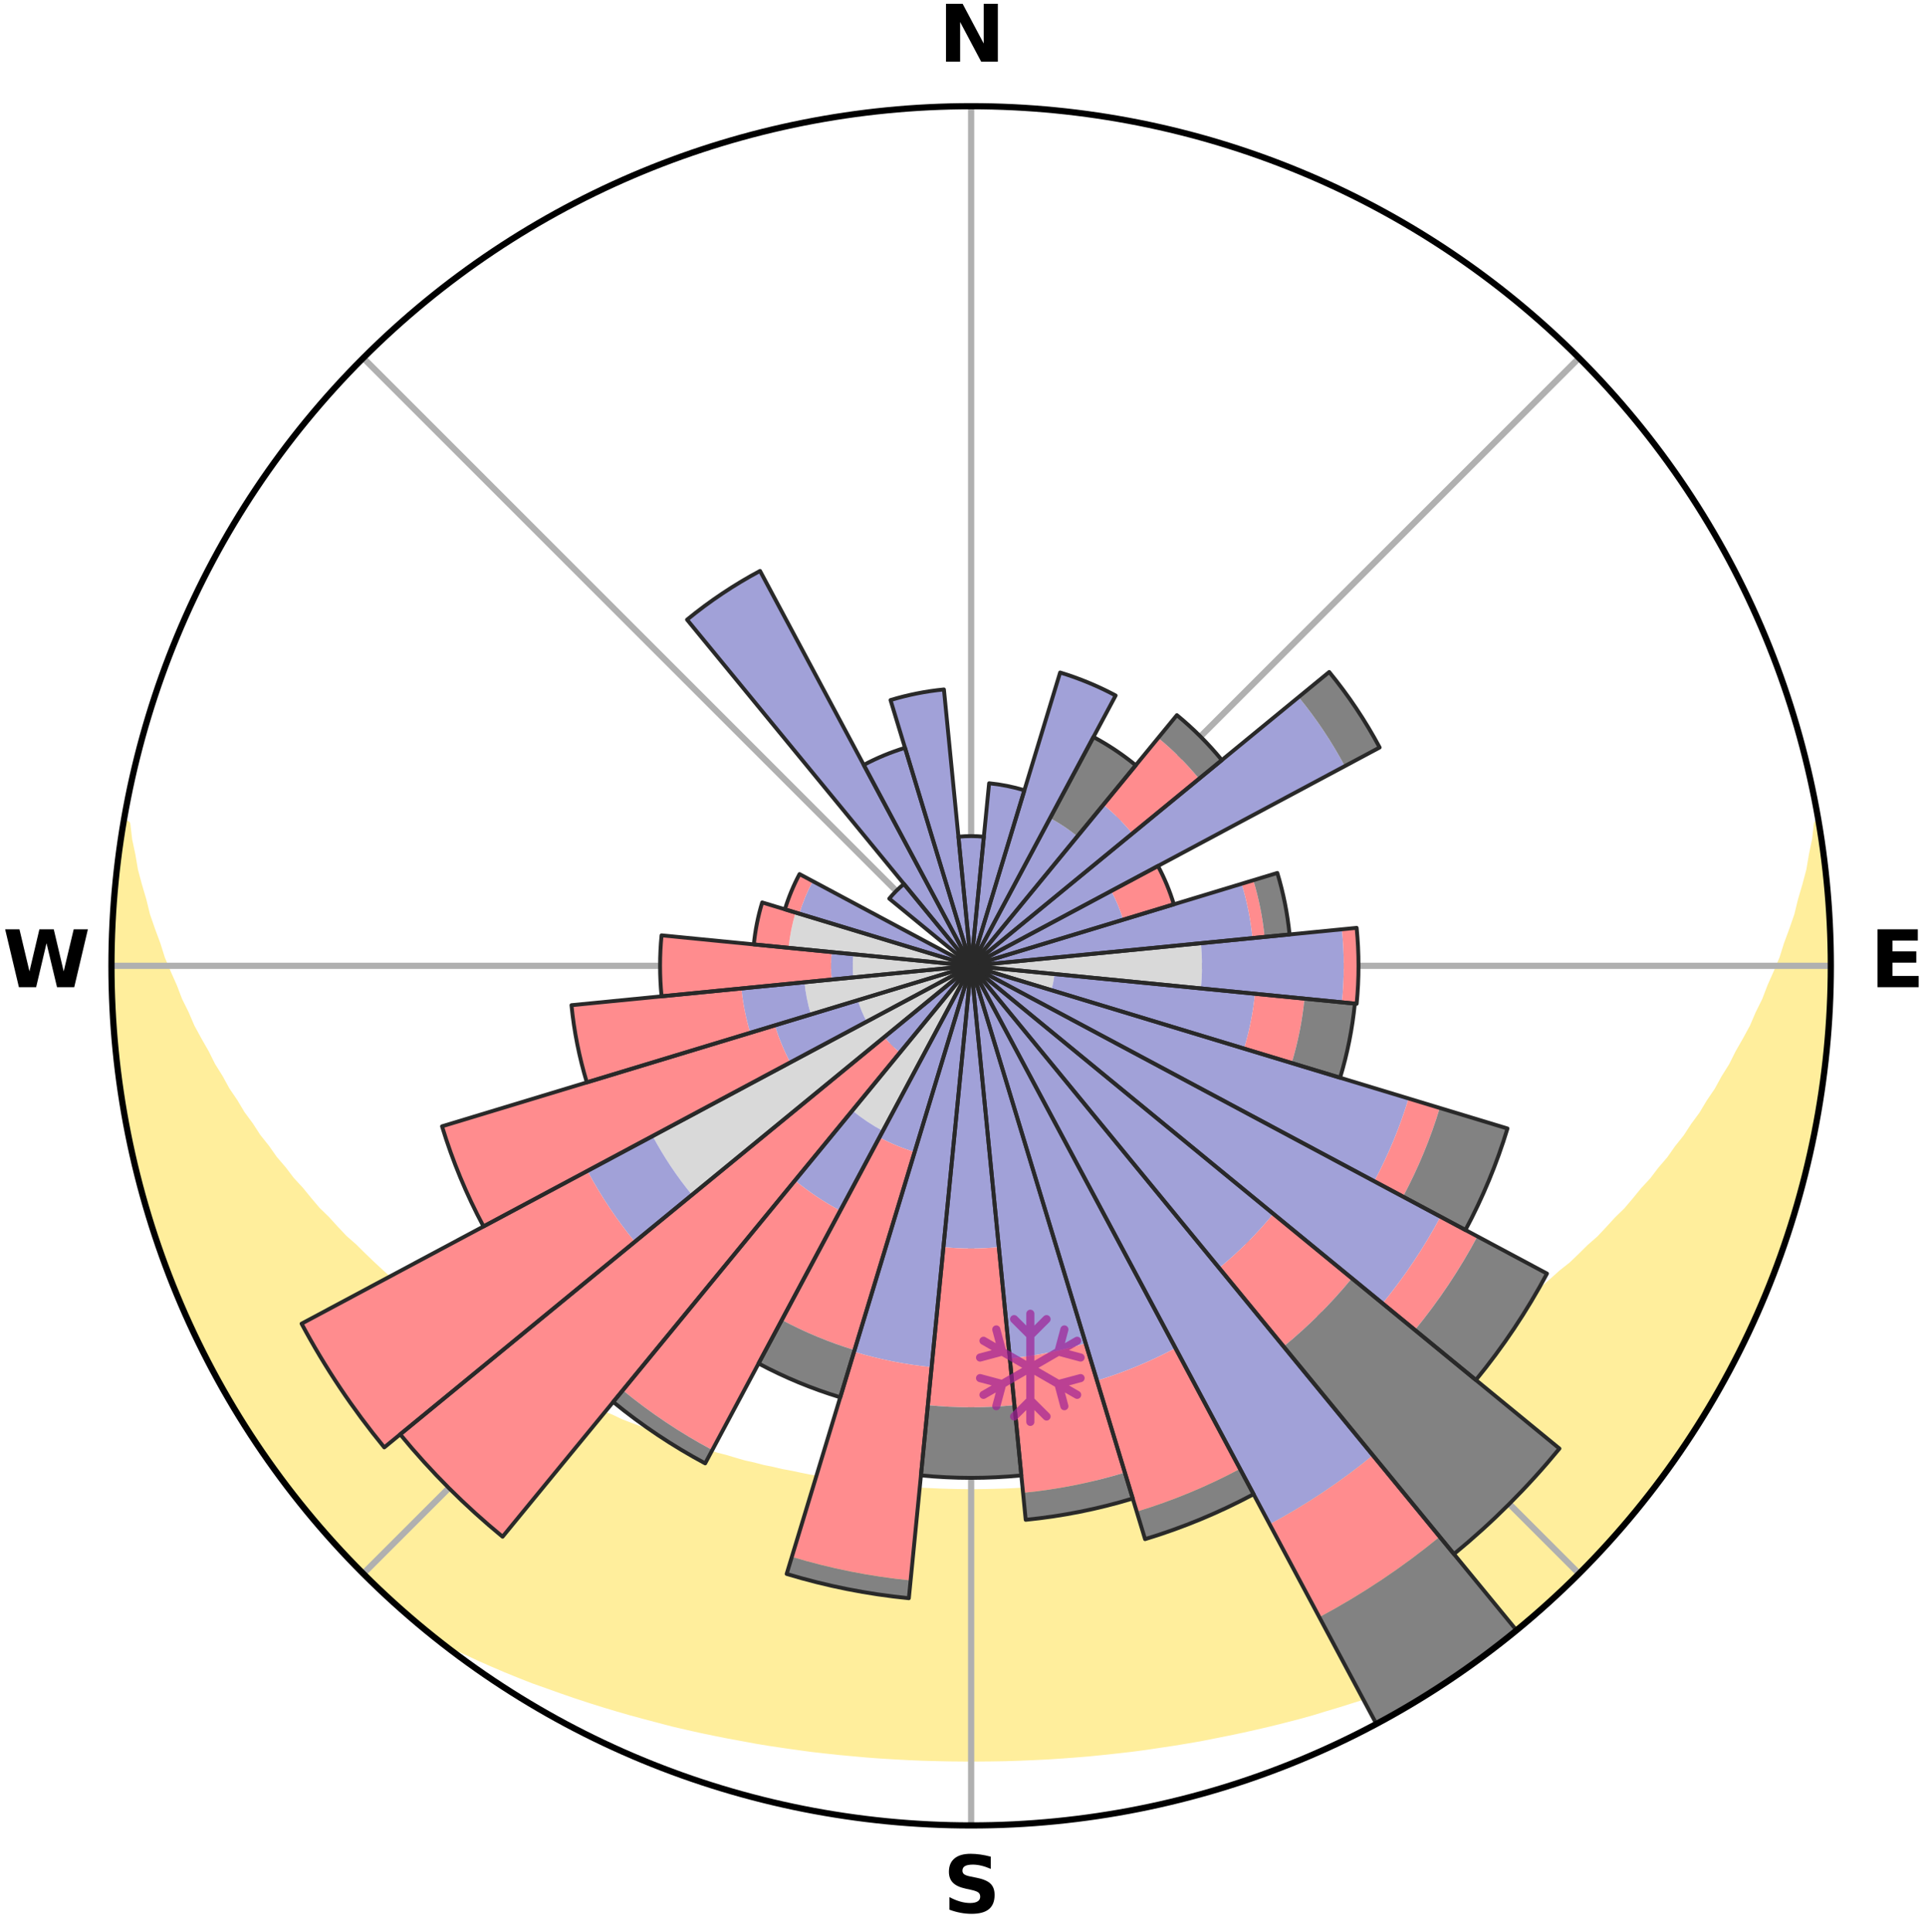 <?xml version="1.0" encoding="utf-8" standalone="no"?>
<!DOCTYPE svg PUBLIC "-//W3C//DTD SVG 1.1//EN"
  "http://www.w3.org/Graphics/SVG/1.1/DTD/svg11.dtd">
<svg xmlns:xlink="http://www.w3.org/1999/xlink" width="248.41pt" height="249.158pt" viewBox="0 0 248.41 249.158" xmlns="http://www.w3.org/2000/svg" version="1.1">
 <title>Ski Rose for Hovden</title>
 <defs>
  <style type="text/css">*{stroke-linejoin: round; stroke-linecap: butt}</style>
 </defs>
 <g id="figure_1">
  <g id="patch_1">
   <path d="M 0 249.158 
L 248.41 249.158 
L 248.41 0 
L 0 0 
z
" style="fill: #ffffff"/>
  </g>
  <g id="axes_1">
   <g id="patch_2">
    <path d="M 236.135 124.579 
C 236.135 110.018 233.267 95.599 227.695 82.147 
C 222.122 68.695 213.955 56.471 203.659 46.175 
C 193.363 35.879 181.139 27.711 167.687 22.139 
C 154.235 16.567 139.815 13.699 125.255 13.699 
C 110.694 13.699 96.275 16.567 82.823 22.139 
C 69.371 27.711 57.147 35.879 46.851 46.175 
C 36.555 56.471 28.387 68.695 22.815 82.147 
C 17.243 95.599 14.375 110.018 14.375 124.579 
C 14.375 139.14 17.243 153.559 22.815 167.011 
C 28.387 180.463 36.555 192.687 46.851 202.983 
C 57.147 213.279 69.371 221.447 82.823 227.019 
C 96.275 232.591 110.694 235.459 125.255 235.459 
C 139.815 235.459 154.235 232.591 167.687 227.019 
C 181.139 221.447 193.363 213.279 203.659 202.983 
C 213.955 192.687 222.122 180.463 227.695 167.011 
C 233.267 153.559 236.135 139.14 236.135 124.579 
M 125.255 124.579 
C 125.255 124.579 125.255 124.579 125.255 124.579 
C 125.255 124.579 125.255 124.579 125.255 124.579 
C 125.255 124.579 125.255 124.579 125.255 124.579 
C 125.255 124.579 125.255 124.579 125.255 124.579 
C 125.255 124.579 125.255 124.579 125.255 124.579 
C 125.255 124.579 125.255 124.579 125.255 124.579 
C 125.255 124.579 125.255 124.579 125.255 124.579 
C 125.255 124.579 125.255 124.579 125.255 124.579 
C 125.255 124.579 125.255 124.579 125.255 124.579 
C 125.255 124.579 125.255 124.579 125.255 124.579 
C 125.255 124.579 125.255 124.579 125.255 124.579 
C 125.255 124.579 125.255 124.579 125.255 124.579 
C 125.255 124.579 125.255 124.579 125.255 124.579 
C 125.255 124.579 125.255 124.579 125.255 124.579 
C 125.255 124.579 125.255 124.579 125.255 124.579 
C 125.255 124.579 125.255 124.579 125.255 124.579 
z
" style="fill: #ffffff"/>
   </g>
   <g id="PolyCollection_1">
    <defs>
     <path id="m345cfff08f" d="M 234.571 -142.872 
L 234.442 -142.851 
L 234.216 -140.863 
L 233.801 -138.869 
L 233.471 -136.909 
L 232.949 -134.949 
L 232.379 -133.01 
L 231.915 -131.103 
L 231.261 -129.207 
L 230.568 -127.337 
L 229.99 -125.493 
L 229.225 -123.672 
L 228.427 -121.877 
L 227.75 -120.104 
L 226.888 -118.363 
L 226.15 -116.638 
L 225.23 -114.953 
L 224.283 -113.296 
L 223.461 -111.65 
L 222.462 -110.051 
L 221.589 -108.458 
L 220.542 -106.919 
L 219.622 -105.38 
L 218.532 -103.9 
L 217.568 -102.417 
L 216.437 -100.998 
L 215.434 -99.57 
L 214.267 -98.212 
L 213.227 -96.842 
L 212.028 -95.545 
L 210.954 -94.231 
L 209.864 -92.945 
L 208.624 -91.739 
L 207.505 -90.51 
L 206.373 -89.308 
L 205.099 -88.192 
L 203.943 -87.047 
L 202.775 -85.929 
L 201.475 -84.901 
L 200.289 -83.839 
L 199.093 -82.803 
L 197.889 -81.794 
L 196.676 -80.812 
L 195.457 -79.856 
L 194.23 -78.925 
L 192.998 -78.021 
L 191.76 -77.142 
L 190.517 -76.288 
L 189.27 -75.459 
L 188.019 -74.654 
L 186.765 -73.874 
L 185.508 -73.118 
L 184.249 -72.385 
L 182.989 -71.676 
L 181.727 -70.989 
L 180.465 -70.325 
L 179.202 -69.682 
L 178.013 -68.984 
L 176.748 -68.384 
L 175.484 -67.805 
L 174.222 -67.246 
L 173.023 -66.631 
L 171.761 -66.112 
L 170.502 -65.612 
L 169.299 -65.057 
L 168.041 -64.594 
L 166.787 -64.15 
L 165.583 -63.651 
L 164.332 -63.241 
L 163.126 -62.778 
L 161.88 -62.402 
L 160.675 -61.975 
L 159.433 -61.63 
L 158.229 -61.237 
L 156.993 -60.923 
L 155.789 -60.563 
L 154.559 -60.278 
L 153.357 -59.949 
L 152.132 -59.692 
L 150.932 -59.394 
L 149.713 -59.163 
L 148.515 -58.895 
L 147.317 -58.642 
L 146.106 -58.449 
L 144.91 -58.224 
L 143.704 -58.054 
L 142.51 -57.857 
L 141.317 -57.674 
L 140.117 -57.538 
L 138.926 -57.382 
L 137.736 -57.239 
L 136.541 -57.136 
L 135.352 -57.019 
L 134.163 -56.916 
L 132.974 -56.826 
L 131.785 -56.764 
L 130.597 -56.699 
L 129.41 -56.648 
L 128.222 -56.615 
L 127.035 -56.588 
L 125.848 -56.574 
L 124.661 -56.574 
L 123.474 -56.589 
L 122.288 -56.617 
L 121.101 -56.658 
L 119.914 -56.713 
L 118.725 -56.768 
L 117.538 -56.847 
L 116.35 -56.94 
L 115.159 -57.025 
L 113.97 -57.142 
L 112.781 -57.274 
L 111.585 -57.39 
L 110.394 -57.547 
L 109.203 -57.718 
L 108.002 -57.867 
L 106.809 -58.065 
L 105.615 -58.277 
L 104.408 -58.461 
L 103.212 -58.701 
L 102.016 -58.956 
L 100.802 -59.177 
L 99.604 -59.461 
L 98.384 -59.707 
L 97.184 -60.022 
L 95.959 -60.294 
L 94.757 -60.64 
L 93.557 -61.002 
L 92.324 -61.319 
L 91.122 -61.714 
L 89.883 -62.06 
L 88.681 -62.489 
L 87.438 -62.868 
L 86.191 -63.262 
L 84.988 -63.743 
L 83.738 -64.172 
L 82.536 -64.69 
L 81.283 -65.154 
L 80.026 -65.636 
L 78.827 -66.211 
L 77.569 -66.732 
L 76.309 -67.271 
L 75.115 -67.907 
L 73.855 -68.486 
L 72.595 -69.087 
L 71.333 -69.708 
L 70.072 -70.351 
L 68.892 -71.093 
L 67.635 -71.78 
L 66.378 -72.489 
L 65.123 -73.222 
L 63.871 -73.978 
L 62.621 -74.758 
L 61.374 -75.562 
L 60.131 -76.39 
L 58.892 -77.243 
L 57.658 -78.121 
L 56.43 -79.025 
L 55.207 -79.954 
L 53.992 -80.909 
L 52.783 -81.89 
L 51.583 -82.898 
L 50.272 -83.867 
L 49.087 -84.929 
L 47.913 -86.018 
L 46.75 -87.134 
L 45.598 -88.277 
L 44.328 -89.391 
L 43.199 -90.59 
L 42.084 -91.817 
L 40.848 -93.021 
L 39.761 -94.304 
L 38.691 -95.615 
L 37.497 -96.909 
L 36.459 -98.277 
L 35.297 -99.632 
L 34.296 -101.056 
L 33.169 -102.471 
L 32.209 -103.951 
L 31.122 -105.427 
L 30.205 -106.963 
L 29.161 -108.499 
L 28.292 -110.088 
L 27.296 -111.682 
L 26.477 -113.325 
L 25.532 -114.977 
L 24.615 -116.659 
L 23.879 -118.379 
L 23.02 -120.115 
L 22.345 -121.884 
L 21.549 -123.674 
L 20.786 -125.491 
L 20.209 -127.33 
L 19.517 -129.196 
L 18.864 -131.086 
L 18.399 -132.989 
L 17.828 -134.923 
L 17.304 -136.879 
L 16.971 -138.835 
L 16.549 -140.825 
L 16.318 -142.809 
L 15.929 -142.874 
L 15.929 -142.874 
L 15.656 -140.959 
L 15.336 -139.05 
L 15.18 -137.121 
L 14.927 -135.202 
L 14.787 -133.273 
L 14.6 -131.347 
L 14.579 -129.411 
L 14.459 -127.48 
L 14.452 -125.546 
L 14.399 -123.612 
L 14.512 -121.679 
L 14.525 -119.744 
L 14.649 -117.814 
L 14.729 -115.88 
L 14.916 -113.955 
L 15.192 -112.039 
L 15.37 -110.112 
L 15.711 -108.208 
L 15.954 -106.288 
L 16.299 -104.385 
L 16.608 -102.475 
L 17.014 -100.583 
L 17.512 -98.712 
L 17.918 -96.82 
L 18.415 -94.95 
L 19.007 -93.107 
L 19.508 -91.237 
L 20.161 -89.415 
L 20.78 -87.582 
L 21.493 -85.784 
L 22.121 -83.953 
L 22.829 -82.153 
L 23.632 -80.392 
L 24.464 -78.646 
L 25.217 -76.863 
L 26.045 -75.115 
L 26.965 -73.412 
L 27.85 -71.693 
L 28.766 -69.988 
L 29.772 -68.335 
L 30.805 -66.7 
L 31.771 -65.023 
L 32.805 -63.388 
L 33.923 -61.808 
L 35.016 -60.212 
L 36.14 -58.637 
L 37.296 -57.086 
L 38.484 -55.558 
L 39.742 -54.088 
L 40.949 -52.575 
L 42.228 -51.123 
L 43.515 -49.679 
L 44.865 -48.292 
L 46.181 -46.873 
L 47.54 -45.496 
L 48.96 -44.181 
L 50.35 -42.834 
L 51.79 -41.542 
L 53.249 -40.271 
L 54.73 -39.025 
L 56.393 -38.008 
L 58.145 -37.12 
L 59.93 -36.298 
L 61.696 -35.473 
L 63.473 -34.685 
L 65.251 -33.923 
L 67.038 -33.196 
L 68.825 -32.493 
L 70.636 -31.854 
L 72.43 -31.212 
L 74.224 -30.591 
L 76.021 -30.002 
L 77.817 -29.433 
L 79.616 -28.895 
L 81.413 -28.376 
L 83.212 -27.887 
L 85.008 -27.415 
L 86.795 -26.944 
L 88.594 -26.526 
L 90.39 -26.124 
L 92.187 -25.75 
L 93.981 -25.392 
L 95.777 -25.063 
L 97.564 -24.73 
L 99.356 -24.437 
L 101.149 -24.171 
L 102.939 -23.918 
L 104.725 -23.674 
L 106.515 -23.47 
L 108.303 -23.278 
L 110.091 -23.113 
L 111.876 -22.953 
L 113.661 -22.821 
L 115.446 -22.715 
L 117.23 -22.617 
L 119.014 -22.542 
L 120.798 -22.494 
L 122.581 -22.457 
L 124.363 -22.441 
L 126.146 -22.441 
L 127.929 -22.457 
L 129.712 -22.487 
L 131.496 -22.544 
L 133.279 -22.619 
L 135.064 -22.705 
L 136.849 -22.823 
L 138.634 -22.956 
L 140.421 -23.1 
L 142.206 -23.281 
L 143.994 -23.473 
L 145.784 -23.677 
L 147.573 -23.909 
L 149.36 -24.176 
L 151.152 -24.441 
L 152.944 -24.735 
L 154.739 -25.043 
L 156.527 -25.397 
L 158.32 -25.756 
L 160.118 -26.129 
L 161.913 -26.532 
L 163.712 -26.95 
L 165.509 -27.398 
L 167.309 -27.862 
L 169.106 -28.357 
L 170.89 -28.903 
L 172.689 -29.44 
L 174.484 -30.01 
L 176.297 -30.571 
L 178.095 -31.184 
L 179.887 -31.832 
L 181.68 -32.501 
L 183.467 -33.205 
L 185.254 -33.931 
L 187.031 -34.694 
L 188.808 -35.481 
L 190.6 -36.27 
L 192.358 -37.129 
L 194.111 -38.015 
L 195.777 -39.029 
L 197.265 -40.266 
L 198.724 -41.537 
L 200.154 -42.841 
L 201.556 -44.175 
L 202.963 -45.503 
L 204.323 -46.879 
L 205.662 -48.276 
L 206.978 -49.694 
L 208.288 -51.118 
L 209.501 -52.626 
L 210.748 -54.104 
L 211.962 -55.609 
L 213.218 -57.082 
L 214.369 -58.638 
L 215.468 -60.231 
L 216.615 -61.789 
L 217.665 -63.414 
L 218.739 -65.023 
L 219.722 -66.689 
L 220.77 -68.316 
L 221.737 -69.992 
L 222.663 -71.691 
L 223.509 -73.431 
L 224.428 -75.133 
L 225.315 -76.853 
L 226.096 -78.623 
L 226.917 -80.375 
L 227.623 -82.177 
L 228.376 -83.958 
L 229.097 -85.754 
L 229.692 -87.596 
L 230.344 -89.417 
L 230.984 -91.243 
L 231.447 -93.124 
L 231.997 -94.977 
L 232.529 -96.836 
L 233.011 -98.709 
L 233.459 -100.591 
L 233.874 -102.48 
L 234.265 -104.375 
L 234.61 -106.279 
L 234.799 -108.208 
L 235.075 -110.121 
L 235.317 -112.039 
L 235.525 -113.961 
L 235.703 -115.887 
L 235.842 -117.815 
L 235.947 -119.746 
L 236.017 -121.679 
L 236.057 -123.612 
L 236.059 -125.546 
L 236.028 -127.48 
L 235.965 -129.413 
L 235.866 -131.344 
L 235.733 -133.274 
L 235.567 -135.201 
L 235.369 -137.125 
L 235.137 -139.045 
L 234.87 -140.961 
L 234.571 -142.872 
z
" style="stroke: #ffee9c"/>
    </defs>
    <g clip-path="url(#p34fdd0c737)">
     <use xlink:href="#m345cfff08f" x="0" y="249.158" style="fill: #ffee9c; stroke: #ffee9c"/>
    </g>
   </g>
   <g id="matplotlib.axis_1">
    <g id="xtick_1">
     <g id="line2d_1">
      <path d="M 125.255 124.579 
L 125.255 13.699 
" clip-path="url(#p34fdd0c737)" style="fill: none; stroke: #b0b0b0; stroke-width: 0.8; stroke-linecap: square"/>
     </g>
     <g id="text_1">
      <!-- N -->
      <g transform="translate(121.07 7.958) scale(0.1 -0.1)">
       <defs>
        <path id="DejaVuSans-Bold-4e" d="M 588 4666 
L 1931 4666 
L 3628 1466 
L 3628 4666 
L 4769 4666 
L 4769 0 
L 3425 0 
L 1728 3200 
L 1728 0 
L 588 0 
L 588 4666 
z
" transform="scale(0.016)"/>
       </defs>
       <use xlink:href="#DejaVuSans-Bold-4e"/>
      </g>
     </g>
    </g>
    <g id="xtick_2">
     <g id="line2d_2">
      <path d="M 125.255 124.579 
L 203.659 46.175 
" clip-path="url(#p34fdd0c737)" style="fill: none; stroke: #b0b0b0; stroke-width: 0.8; stroke-linecap: square"/>
     </g>
    </g>
    <g id="xtick_3">
     <g id="line2d_3">
      <path d="M 125.255 124.579 
L 236.135 124.579 
" clip-path="url(#p34fdd0c737)" style="fill: none; stroke: #b0b0b0; stroke-width: 0.8; stroke-linecap: square"/>
     </g>
     <g id="text_2">
      <!-- E -->
      <g transform="translate(241.219 127.338) scale(0.1 -0.1)">
       <defs>
        <path id="DejaVuSans-Bold-45" d="M 588 4666 
L 3834 4666 
L 3834 3756 
L 1791 3756 
L 1791 2888 
L 3713 2888 
L 3713 1978 
L 1791 1978 
L 1791 909 
L 3903 909 
L 3903 0 
L 588 0 
L 588 4666 
z
" transform="scale(0.016)"/>
       </defs>
       <use xlink:href="#DejaVuSans-Bold-45"/>
      </g>
     </g>
    </g>
    <g id="xtick_4">
     <g id="line2d_4">
      <path d="M 125.255 124.579 
L 203.659 202.983 
" clip-path="url(#p34fdd0c737)" style="fill: none; stroke: #b0b0b0; stroke-width: 0.8; stroke-linecap: square"/>
     </g>
    </g>
    <g id="xtick_5">
     <g id="line2d_5">
      <path d="M 125.255 124.579 
L 125.255 235.459 
" clip-path="url(#p34fdd0c737)" style="fill: none; stroke: #b0b0b0; stroke-width: 0.8; stroke-linecap: square"/>
     </g>
     <g id="text_3">
      <!-- S -->
      <g transform="translate(121.654 246.718) scale(0.1 -0.1)">
       <defs>
        <path id="DejaVuSans-Bold-53" d="M 3834 4519 
L 3834 3531 
Q 3450 3703 3084 3790 
Q 2719 3878 2394 3878 
Q 1963 3878 1756 3759 
Q 1550 3641 1550 3391 
Q 1550 3203 1689 3098 
Q 1828 2994 2194 2919 
L 2706 2816 
Q 3484 2659 3812 2340 
Q 4141 2022 4141 1434 
Q 4141 663 3683 286 
Q 3225 -91 2284 -91 
Q 1841 -91 1394 -6 
Q 947 78 500 244 
L 500 1259 
Q 947 1022 1364 901 
Q 1781 781 2169 781 
Q 2563 781 2772 912 
Q 2981 1044 2981 1288 
Q 2981 1506 2839 1625 
Q 2697 1744 2272 1838 
L 1806 1941 
Q 1106 2091 782 2419 
Q 459 2747 459 3303 
Q 459 4000 909 4375 
Q 1359 4750 2203 4750 
Q 2588 4750 2994 4692 
Q 3400 4634 3834 4519 
z
" transform="scale(0.016)"/>
       </defs>
       <use xlink:href="#DejaVuSans-Bold-53"/>
      </g>
     </g>
    </g>
    <g id="xtick_6">
     <g id="line2d_6">
      <path d="M 125.255 124.579 
L 46.851 202.983 
" clip-path="url(#p34fdd0c737)" style="fill: none; stroke: #b0b0b0; stroke-width: 0.8; stroke-linecap: square"/>
     </g>
    </g>
    <g id="xtick_7">
     <g id="line2d_7">
      <path d="M 125.255 124.579 
L 14.375 124.579 
" clip-path="url(#p34fdd0c737)" style="fill: none; stroke: #b0b0b0; stroke-width: 0.8; stroke-linecap: square"/>
     </g>
     <g id="text_4">
      <!-- W -->
      <g transform="translate(0.36 127.338) scale(0.1 -0.1)">
       <defs>
        <path id="DejaVuSans-Bold-57" d="M 191 4666 
L 1344 4666 
L 2150 1275 
L 2950 4666 
L 4109 4666 
L 4909 1275 
L 5716 4666 
L 6859 4666 
L 5759 0 
L 4372 0 
L 3525 3547 
L 2688 0 
L 1300 0 
L 191 4666 
z
" transform="scale(0.016)"/>
       </defs>
       <use xlink:href="#DejaVuSans-Bold-57"/>
      </g>
     </g>
    </g>
    <g id="xtick_8">
     <g id="line2d_8">
      <path d="M 125.255 124.579 
L 46.851 46.175 
" clip-path="url(#p34fdd0c737)" style="fill: none; stroke: #b0b0b0; stroke-width: 0.8; stroke-linecap: square"/>
     </g>
    </g>
   </g>
   <g id="matplotlib.axis_2"/>
   <g id="patch_3">
    <path d="M 125.255 124.579 
C 125.255 124.579 125.255 124.579 125.255 124.579 
C 125.255 124.579 125.255 124.579 125.255 124.579 
L 125.255 124.579 
C 125.255 124.579 125.255 124.579 125.255 124.579 
C 125.255 124.579 125.255 124.579 125.255 124.579 
z
" clip-path="url(#p34fdd0c737)" style="fill: #d9d9d9"/>
   </g>
   <g id="patch_4">
    <path d="M 125.255 124.579 
C 125.255 124.579 125.255 124.579 125.255 124.579 
C 125.255 124.579 125.255 124.579 125.255 124.579 
L 125.255 124.579 
C 125.255 124.579 125.255 124.579 125.255 124.579 
C 125.255 124.579 125.255 124.579 125.255 124.579 
z
" clip-path="url(#p34fdd0c737)" style="fill: #d9d9d9"/>
   </g>
   <g id="patch_5">
    <path d="M 125.255 124.579 
C 125.255 124.579 125.255 124.579 125.255 124.579 
C 125.255 124.579 125.255 124.579 125.255 124.579 
L 125.255 124.579 
C 125.255 124.579 125.255 124.579 125.255 124.579 
C 125.255 124.579 125.255 124.579 125.255 124.579 
z
" clip-path="url(#p34fdd0c737)" style="fill: #d9d9d9"/>
   </g>
   <g id="patch_6">
    <path d="M 125.255 124.579 
C 125.255 124.579 125.255 124.579 125.255 124.579 
C 125.255 124.579 125.255 124.579 125.255 124.579 
L 125.255 124.579 
C 125.255 124.579 125.255 124.579 125.255 124.579 
C 125.255 124.579 125.255 124.579 125.255 124.579 
z
" clip-path="url(#p34fdd0c737)" style="fill: #d9d9d9"/>
   </g>
   <g id="patch_7">
    <path d="M 125.255 124.579 
C 125.255 124.579 125.255 124.579 125.255 124.579 
C 125.255 124.579 125.255 124.579 125.255 124.579 
L 125.255 124.579 
C 125.255 124.579 125.255 124.579 125.255 124.579 
C 125.255 124.579 125.255 124.579 125.255 124.579 
z
" clip-path="url(#p34fdd0c737)" style="fill: #d9d9d9"/>
   </g>
   <g id="patch_8">
    <path d="M 125.255 124.579 
C 125.255 124.579 125.255 124.579 125.255 124.579 
C 125.255 124.579 125.255 124.579 125.255 124.579 
L 125.255 124.579 
C 125.255 124.579 125.255 124.579 125.255 124.579 
C 125.255 124.579 125.255 124.579 125.255 124.579 
z
" clip-path="url(#p34fdd0c737)" style="fill: #d9d9d9"/>
   </g>
   <g id="patch_9">
    <path d="M 125.255 124.579 
C 125.255 124.579 125.255 124.579 125.255 124.579 
C 125.255 124.579 125.255 124.579 125.255 124.579 
L 125.255 124.579 
C 125.255 124.579 125.255 124.579 125.255 124.579 
C 125.255 124.579 125.255 124.579 125.255 124.579 
z
" clip-path="url(#p34fdd0c737)" style="fill: #d9d9d9"/>
   </g>
   <g id="patch_10">
    <path d="M 125.255 124.579 
C 125.255 124.579 125.255 124.579 125.255 124.579 
C 125.255 124.579 125.255 124.579 125.255 124.579 
L 125.255 124.579 
C 125.255 124.579 125.255 124.579 125.255 124.579 
C 125.255 124.579 125.255 124.579 125.255 124.579 
z
" clip-path="url(#p34fdd0c737)" style="fill: #d9d9d9"/>
   </g>
   <g id="patch_11">
    <path d="M 125.255 124.579 
C 125.255 124.579 125.255 124.579 125.255 124.579 
C 125.255 124.579 125.255 124.579 125.255 124.579 
L 154.886 127.497 
C 154.981 126.528 155.029 125.554 155.029 124.579 
C 155.029 123.605 154.981 122.631 154.886 121.661 
z
" clip-path="url(#p34fdd0c737)" style="fill: #d9d9d9"/>
   </g>
   <g id="patch_12">
    <path d="M 125.255 124.579 
C 125.255 124.579 125.255 124.579 125.255 124.579 
C 125.255 124.579 125.255 124.579 125.255 124.579 
L 135.59 127.714 
C 135.693 127.376 135.779 127.033 135.848 126.686 
C 135.917 126.339 135.968 125.989 136.003 125.638 
z
" clip-path="url(#p34fdd0c737)" style="fill: #d9d9d9"/>
   </g>
   <g id="patch_13">
    <path d="M 125.255 124.579 
C 125.255 124.579 125.255 124.579 125.255 124.579 
C 125.255 124.579 125.255 124.579 125.255 124.579 
L 125.255 124.579 
C 125.255 124.579 125.255 124.579 125.255 124.579 
C 125.255 124.579 125.255 124.579 125.255 124.579 
z
" clip-path="url(#p34fdd0c737)" style="fill: #d9d9d9"/>
   </g>
   <g id="patch_14">
    <path d="M 125.255 124.579 
C 125.255 124.579 125.255 124.579 125.255 124.579 
C 125.255 124.579 125.255 124.579 125.255 124.579 
L 125.255 124.579 
C 125.255 124.579 125.255 124.579 125.255 124.579 
C 125.255 124.579 125.255 124.579 125.255 124.579 
z
" clip-path="url(#p34fdd0c737)" style="fill: #d9d9d9"/>
   </g>
   <g id="patch_15">
    <path d="M 125.255 124.579 
C 125.255 124.579 125.255 124.579 125.255 124.579 
C 125.255 124.579 125.255 124.579 125.255 124.579 
L 125.255 124.579 
C 125.255 124.579 125.255 124.579 125.255 124.579 
C 125.255 124.579 125.255 124.579 125.255 124.579 
z
" clip-path="url(#p34fdd0c737)" style="fill: #d9d9d9"/>
   </g>
   <g id="patch_16">
    <path d="M 125.255 124.579 
C 125.255 124.579 125.255 124.579 125.255 124.579 
C 125.255 124.579 125.255 124.579 125.255 124.579 
L 125.255 124.579 
C 125.255 124.579 125.255 124.579 125.255 124.579 
C 125.255 124.579 125.255 124.579 125.255 124.579 
z
" clip-path="url(#p34fdd0c737)" style="fill: #d9d9d9"/>
   </g>
   <g id="patch_17">
    <path d="M 125.255 124.579 
C 125.255 124.579 125.255 124.579 125.255 124.579 
C 125.255 124.579 125.255 124.579 125.255 124.579 
L 125.255 124.579 
C 125.255 124.579 125.255 124.579 125.255 124.579 
C 125.255 124.579 125.255 124.579 125.255 124.579 
z
" clip-path="url(#p34fdd0c737)" style="fill: #d9d9d9"/>
   </g>
   <g id="patch_18">
    <path d="M 125.255 124.579 
C 125.255 124.579 125.255 124.579 125.255 124.579 
C 125.255 124.579 125.255 124.579 125.255 124.579 
L 125.255 124.579 
C 125.255 124.579 125.255 124.579 125.255 124.579 
C 125.255 124.579 125.255 124.579 125.255 124.579 
z
" clip-path="url(#p34fdd0c737)" style="fill: #d9d9d9"/>
   </g>
   <g id="patch_19">
    <path d="M 125.255 124.579 
C 125.255 124.579 125.255 124.579 125.255 124.579 
C 125.255 124.579 125.255 124.579 125.255 124.579 
L 125.255 124.579 
C 125.255 124.579 125.255 124.579 125.255 124.579 
C 125.255 124.579 125.255 124.579 125.255 124.579 
z
" clip-path="url(#p34fdd0c737)" style="fill: #d9d9d9"/>
   </g>
   <g id="patch_20">
    <path d="M 125.255 124.579 
C 125.255 124.579 125.255 124.579 125.255 124.579 
C 125.255 124.579 125.255 124.579 125.255 124.579 
L 125.255 124.579 
C 125.255 124.579 125.255 124.579 125.255 124.579 
C 125.255 124.579 125.255 124.579 125.255 124.579 
z
" clip-path="url(#p34fdd0c737)" style="fill: #d9d9d9"/>
   </g>
   <g id="patch_21">
    <path d="M 125.255 124.579 
C 125.255 124.579 125.255 124.579 125.255 124.579 
C 125.255 124.579 125.255 124.579 125.255 124.579 
L 125.255 124.579 
C 125.255 124.579 125.255 124.579 125.255 124.579 
C 125.255 124.579 125.255 124.579 125.255 124.579 
z
" clip-path="url(#p34fdd0c737)" style="fill: #d9d9d9"/>
   </g>
   <g id="patch_22">
    <path d="M 125.255 124.579 
C 125.255 124.579 125.255 124.579 125.255 124.579 
C 125.255 124.579 125.255 124.579 125.255 124.579 
L 109.934 143.247 
C 110.545 143.749 111.181 144.22 111.838 144.659 
C 112.495 145.098 113.173 145.505 113.871 145.878 
z
" clip-path="url(#p34fdd0c737)" style="fill: #d9d9d9"/>
   </g>
   <g id="patch_23">
    <path d="M 125.255 124.579 
C 125.255 124.579 125.255 124.579 125.255 124.579 
C 125.255 124.579 125.255 124.579 125.255 124.579 
L 125.255 124.579 
C 125.255 124.579 125.255 124.579 125.255 124.579 
C 125.255 124.579 125.255 124.579 125.255 124.579 
z
" clip-path="url(#p34fdd0c737)" style="fill: #d9d9d9"/>
   </g>
   <g id="patch_24">
    <path d="M 125.255 124.579 
C 125.255 124.579 125.255 124.579 125.255 124.579 
C 125.255 124.579 125.255 124.579 125.255 124.579 
L 84.176 146.536 
C 84.895 147.881 85.679 149.189 86.526 150.457 
C 87.373 151.725 88.282 152.95 89.249 154.128 
z
" clip-path="url(#p34fdd0c737)" style="fill: #d9d9d9"/>
   </g>
   <g id="patch_25">
    <path d="M 125.255 124.579 
C 125.255 124.579 125.255 124.579 125.255 124.579 
C 125.255 124.579 125.255 124.579 125.255 124.579 
L 110.639 129.013 
C 110.784 129.491 110.952 129.962 111.144 130.424 
C 111.335 130.886 111.549 131.338 111.785 131.779 
z
" clip-path="url(#p34fdd0c737)" style="fill: #d9d9d9"/>
   </g>
   <g id="patch_26">
    <path d="M 125.255 124.579 
C 125.255 124.579 125.255 124.579 125.255 124.579 
C 125.255 124.579 125.255 124.579 125.255 124.579 
L 103.758 126.696 
C 103.828 127.4 103.932 128.1 104.069 128.793 
C 104.207 129.487 104.379 130.173 104.584 130.849 
z
" clip-path="url(#p34fdd0c737)" style="fill: #d9d9d9"/>
   </g>
   <g id="patch_27">
    <path d="M 125.255 124.579 
C 125.255 124.579 125.255 124.579 125.255 124.579 
C 125.255 124.579 125.255 124.579 125.255 124.579 
L 110.055 123.082 
C 110.006 123.579 109.981 124.079 109.981 124.579 
C 109.981 125.079 110.006 125.579 110.055 126.076 
z
" clip-path="url(#p34fdd0c737)" style="fill: #d9d9d9"/>
   </g>
   <g id="patch_28">
    <path d="M 125.255 124.579 
C 125.255 124.579 125.255 124.579 125.255 124.579 
C 125.255 124.579 125.255 124.579 125.255 124.579 
L 102.612 117.71 
C 102.387 118.451 102.198 119.203 102.047 119.963 
C 101.896 120.722 101.783 121.489 101.707 122.26 
z
" clip-path="url(#p34fdd0c737)" style="fill: #d9d9d9"/>
   </g>
   <g id="patch_29">
    <path d="M 125.255 124.579 
C 125.255 124.579 125.255 124.579 125.255 124.579 
C 125.255 124.579 125.255 124.579 125.255 124.579 
L 125.255 124.579 
C 125.255 124.579 125.255 124.579 125.255 124.579 
C 125.255 124.579 125.255 124.579 125.255 124.579 
z
" clip-path="url(#p34fdd0c737)" style="fill: #d9d9d9"/>
   </g>
   <g id="patch_30">
    <path d="M 125.255 124.579 
C 125.255 124.579 125.255 124.579 125.255 124.579 
C 125.255 124.579 125.255 124.579 125.255 124.579 
L 125.255 124.579 
C 125.255 124.579 125.255 124.579 125.255 124.579 
C 125.255 124.579 125.255 124.579 125.255 124.579 
z
" clip-path="url(#p34fdd0c737)" style="fill: #d9d9d9"/>
   </g>
   <g id="patch_31">
    <path d="M 125.255 124.579 
C 125.255 124.579 125.255 124.579 125.255 124.579 
C 125.255 124.579 125.255 124.579 125.255 124.579 
L 125.255 124.579 
C 125.255 124.579 125.255 124.579 125.255 124.579 
C 125.255 124.579 125.255 124.579 125.255 124.579 
z
" clip-path="url(#p34fdd0c737)" style="fill: #d9d9d9"/>
   </g>
   <g id="patch_32">
    <path d="M 125.255 124.579 
C 125.255 124.579 125.255 124.579 125.255 124.579 
C 125.255 124.579 125.255 124.579 125.255 124.579 
L 125.255 124.579 
C 125.255 124.579 125.255 124.579 125.255 124.579 
C 125.255 124.579 125.255 124.579 125.255 124.579 
z
" clip-path="url(#p34fdd0c737)" style="fill: #d9d9d9"/>
   </g>
   <g id="patch_33">
    <path d="M 125.255 124.579 
C 125.255 124.579 125.255 124.579 125.255 124.579 
C 125.255 124.579 125.255 124.579 125.255 124.579 
L 125.255 124.579 
C 125.255 124.579 125.255 124.579 125.255 124.579 
C 125.255 124.579 125.255 124.579 125.255 124.579 
z
" clip-path="url(#p34fdd0c737)" style="fill: #d9d9d9"/>
   </g>
   <g id="patch_34">
    <path d="M 125.255 124.579 
C 125.255 124.579 125.255 124.579 125.255 124.579 
C 125.255 124.579 125.255 124.579 125.255 124.579 
L 125.255 124.579 
C 125.255 124.579 125.255 124.579 125.255 124.579 
C 125.255 124.579 125.255 124.579 125.255 124.579 
z
" clip-path="url(#p34fdd0c737)" style="fill: #d9d9d9"/>
   </g>
   <g id="patch_35">
    <path d="M 125.255 124.579 
C 125.255 124.579 125.255 124.579 125.255 124.579 
C 125.255 124.579 125.255 124.579 125.255 124.579 
L 126.895 107.928 
C 126.35 107.874 125.802 107.847 125.255 107.847 
C 124.707 107.847 124.16 107.874 123.615 107.928 
z
" clip-path="url(#p34fdd0c737)" style="fill: #a1a1d8"/>
   </g>
   <g id="patch_36">
    <path d="M 125.255 124.579 
C 125.255 124.579 125.255 124.579 125.255 124.579 
C 125.255 124.579 125.255 124.579 125.255 124.579 
L 132.124 101.936 
C 131.382 101.711 130.631 101.523 129.871 101.372 
C 129.111 101.221 128.345 101.107 127.574 101.031 
z
" clip-path="url(#p34fdd0c737)" style="fill: #a1a1d8"/>
   </g>
   <g id="patch_37">
    <path d="M 125.255 124.579 
C 125.255 124.579 125.255 124.579 125.255 124.579 
C 125.255 124.579 125.255 124.579 125.255 124.579 
L 143.892 89.712 
C 142.75 89.102 141.58 88.548 140.384 88.053 
C 139.189 87.558 137.97 87.122 136.731 86.746 
z
" clip-path="url(#p34fdd0c737)" style="fill: #a1a1d8"/>
   </g>
   <g id="patch_38">
    <path d="M 125.255 124.579 
C 125.255 124.579 125.255 124.579 125.255 124.579 
C 125.255 124.579 125.255 124.579 125.255 124.579 
L 138.958 107.882 
C 138.411 107.433 137.843 107.012 137.255 106.619 
C 136.668 106.226 136.061 105.862 135.437 105.529 
z
" clip-path="url(#p34fdd0c737)" style="fill: #a1a1d8"/>
   </g>
   <g id="patch_39">
    <path d="M 125.255 124.579 
C 125.255 124.579 125.255 124.579 125.255 124.579 
C 125.255 124.579 125.255 124.579 125.255 124.579 
L 146.043 107.519 
C 145.485 106.838 144.893 106.186 144.271 105.563 
C 143.648 104.941 142.996 104.349 142.315 103.791 
z
" clip-path="url(#p34fdd0c737)" style="fill: #a1a1d8"/>
   </g>
   <g id="patch_40">
    <path d="M 125.255 124.579 
C 125.255 124.579 125.255 124.579 125.255 124.579 
C 125.255 124.579 125.255 124.579 125.255 124.579 
L 173.448 98.819 
C 172.605 97.242 171.684 95.707 170.691 94.22 
C 169.697 92.733 168.631 91.295 167.496 89.912 
z
" clip-path="url(#p34fdd0c737)" style="fill: #a1a1d8"/>
   </g>
   <g id="patch_41">
    <path d="M 125.255 124.579 
C 125.255 124.579 125.255 124.579 125.255 124.579 
C 125.255 124.579 125.255 124.579 125.255 124.579 
L 144.864 118.631 
C 144.67 117.989 144.444 117.357 144.187 116.737 
C 143.93 116.117 143.643 115.511 143.327 114.919 
z
" clip-path="url(#p34fdd0c737)" style="fill: #a1a1d8"/>
   </g>
   <g id="patch_42">
    <path d="M 125.255 124.579 
C 125.255 124.579 125.255 124.579 125.255 124.579 
C 125.255 124.579 125.255 124.579 125.255 124.579 
L 161.545 121.005 
C 161.428 119.817 161.253 118.636 161.02 117.465 
C 160.787 116.294 160.497 115.136 160.15 113.994 
z
" clip-path="url(#p34fdd0c737)" style="fill: #a1a1d8"/>
   </g>
   <g id="patch_43">
    <path d="M 154.886 121.661 
C 154.981 122.631 155.029 123.605 155.029 124.579 
C 155.029 125.554 154.981 126.528 154.886 127.497 
L 173.081 129.29 
C 173.236 127.724 173.313 126.152 173.313 124.579 
C 173.313 123.006 173.236 121.434 173.081 119.869 
z
" clip-path="url(#p34fdd0c737)" style="fill: #a1a1d8"/>
   </g>
   <g id="patch_44">
    <path d="M 136.003 125.638 
C 135.968 125.989 135.917 126.339 135.848 126.686 
C 135.779 127.033 135.693 127.376 135.59 127.714 
L 160.455 135.257 
C 160.805 134.105 161.097 132.936 161.332 131.755 
C 161.567 130.574 161.744 129.383 161.862 128.185 
z
" clip-path="url(#p34fdd0c737)" style="fill: #a1a1d8"/>
   </g>
   <g id="patch_45">
    <path d="M 125.255 124.579 
C 125.255 124.579 125.255 124.579 125.255 124.579 
C 125.255 124.579 125.255 124.579 125.255 124.579 
L 177.251 152.372 
C 178.161 150.67 178.986 148.924 179.725 147.141 
C 180.463 145.358 181.114 143.54 181.674 141.694 
z
" clip-path="url(#p34fdd0c737)" style="fill: #a1a1d8"/>
   </g>
   <g id="patch_46">
    <path d="M 125.255 124.579 
C 125.255 124.579 125.255 124.579 125.255 124.579 
C 125.255 124.579 125.255 124.579 125.255 124.579 
L 178.32 168.128 
C 179.745 166.392 181.085 164.586 182.333 162.717 
C 183.581 160.849 184.737 158.921 185.796 156.939 
z
" clip-path="url(#p34fdd0c737)" style="fill: #a1a1d8"/>
   </g>
   <g id="patch_47">
    <path d="M 125.255 124.579 
C 125.255 124.579 125.255 124.579 125.255 124.579 
C 125.255 124.579 125.255 124.579 125.255 124.579 
L 157.245 163.559 
C 158.521 162.512 159.745 161.403 160.912 160.236 
C 162.079 159.069 163.188 157.845 164.235 156.569 
z
" clip-path="url(#p34fdd0c737)" style="fill: #a1a1d8"/>
   </g>
   <g id="patch_48">
    <path d="M 125.255 124.579 
C 125.255 124.579 125.255 124.579 125.255 124.579 
C 125.255 124.579 125.255 124.579 125.255 124.579 
L 163.76 196.617 
C 166.118 195.357 168.412 193.981 170.635 192.496 
C 172.858 191.011 175.007 189.417 177.074 187.721 
z
" clip-path="url(#p34fdd0c737)" style="fill: #a1a1d8"/>
   </g>
   <g id="patch_49">
    <path d="M 125.255 124.579 
C 125.255 124.579 125.255 124.579 125.255 124.579 
C 125.255 124.579 125.255 124.579 125.255 124.579 
L 141.485 178.083 
C 143.236 177.552 144.96 176.935 146.651 176.234 
C 148.342 175.534 149.997 174.751 151.611 173.889 
z
" clip-path="url(#p34fdd0c737)" style="fill: #a1a1d8"/>
   </g>
   <g id="patch_50">
    <path d="M 125.255 124.579 
C 125.255 124.579 125.255 124.579 125.255 124.579 
C 125.255 124.579 125.255 124.579 125.255 124.579 
L 130.243 175.221 
C 131.9 175.058 133.549 174.814 135.182 174.489 
C 136.816 174.164 138.433 173.759 140.027 173.275 
z
" clip-path="url(#p34fdd0c737)" style="fill: #a1a1d8"/>
   </g>
   <g id="patch_51">
    <path d="M 125.255 124.579 
C 125.255 124.579 125.255 124.579 125.255 124.579 
C 125.255 124.579 125.255 124.579 125.255 124.579 
L 121.681 160.869 
C 122.868 160.986 124.061 161.045 125.255 161.045 
C 126.448 161.045 127.641 160.986 128.829 160.869 
z
" clip-path="url(#p34fdd0c737)" style="fill: #a1a1d8"/>
   </g>
   <g id="patch_52">
    <path d="M 125.255 124.579 
C 125.255 124.579 125.255 124.579 125.255 124.579 
C 125.255 124.579 125.255 124.579 125.255 124.579 
L 110.154 174.36 
C 111.783 174.854 113.436 175.268 115.106 175.6 
C 116.776 175.932 118.461 176.182 120.156 176.349 
z
" clip-path="url(#p34fdd0c737)" style="fill: #a1a1d8"/>
   </g>
   <g id="patch_53">
    <path d="M 125.255 124.579 
C 125.255 124.579 125.255 124.579 125.255 124.579 
C 125.255 124.579 125.255 124.579 125.255 124.579 
L 113.424 146.713 
C 114.148 147.1 114.892 147.452 115.65 147.766 
C 116.409 148.08 117.183 148.357 117.969 148.596 
z
" clip-path="url(#p34fdd0c737)" style="fill: #a1a1d8"/>
   </g>
   <g id="patch_54">
    <path d="M 113.871 145.878 
C 113.173 145.505 112.495 145.098 111.838 144.659 
C 111.181 144.22 110.545 143.749 109.934 143.247 
L 102.531 152.269 
C 103.437 153.012 104.379 153.711 105.354 154.363 
C 106.329 155.014 107.335 155.617 108.369 156.17 
z
" clip-path="url(#p34fdd0c737)" style="fill: #a1a1d8"/>
   </g>
   <g id="patch_55">
    <path d="M 125.255 124.579 
C 125.255 124.579 125.255 124.579 125.255 124.579 
C 125.255 124.579 125.255 124.579 125.255 124.579 
L 114.054 133.771 
C 114.355 134.138 114.673 134.49 115.009 134.825 
C 115.344 135.16 115.696 135.479 116.062 135.78 
z
" clip-path="url(#p34fdd0c737)" style="fill: #a1a1d8"/>
   </g>
   <g id="patch_56">
    <path d="M 89.249 154.128 
C 88.282 152.95 87.373 151.725 86.526 150.457 
C 85.679 149.189 84.895 147.881 84.176 146.536 
L 75.762 151.034 
C 76.628 152.654 77.573 154.23 78.593 155.757 
C 79.614 157.285 80.708 158.761 81.874 160.181 
z
" clip-path="url(#p34fdd0c737)" style="fill: #a1a1d8"/>
   </g>
   <g id="patch_57">
    <path d="M 111.785 131.779 
C 111.549 131.338 111.335 130.886 111.144 130.424 
C 110.952 129.962 110.784 129.491 110.639 129.013 
L 99.939 132.259 
C 100.19 133.087 100.482 133.903 100.814 134.703 
C 101.145 135.503 101.515 136.286 101.924 137.05 
z
" clip-path="url(#p34fdd0c737)" style="fill: #a1a1d8"/>
   </g>
   <g id="patch_58">
    <path d="M 104.584 130.849 
C 104.379 130.173 104.207 129.487 104.069 128.793 
C 103.932 128.1 103.828 127.4 103.758 126.696 
L 95.624 127.497 
C 95.72 128.467 95.863 129.432 96.053 130.388 
C 96.243 131.344 96.48 132.289 96.763 133.222 
z
" clip-path="url(#p34fdd0c737)" style="fill: #a1a1d8"/>
   </g>
   <g id="patch_59">
    <path d="M 110.055 126.076 
C 110.006 125.579 109.981 125.079 109.981 124.579 
C 109.981 124.079 110.006 123.579 110.055 123.082 
L 107.27 122.808 
C 107.212 123.396 107.183 123.988 107.183 124.579 
C 107.183 125.171 107.212 125.762 107.27 126.35 
z
" clip-path="url(#p34fdd0c737)" style="fill: #a1a1d8"/>
   </g>
   <g id="patch_60">
    <path d="M 101.707 122.26 
C 101.783 121.489 101.896 120.722 102.047 119.963 
C 102.198 119.203 102.387 118.451 102.612 117.71 
L 102.612 117.71 
C 102.387 118.451 102.198 119.203 102.047 119.963 
C 101.896 120.722 101.783 121.489 101.707 122.26 
z
" clip-path="url(#p34fdd0c737)" style="fill: #a1a1d8"/>
   </g>
   <g id="patch_61">
    <path d="M 125.255 124.579 
C 125.255 124.579 125.255 124.579 125.255 124.579 
C 125.255 124.579 125.255 124.579 125.255 124.579 
L 104.826 113.66 
C 104.469 114.328 104.144 115.014 103.854 115.715 
C 103.564 116.415 103.308 117.129 103.088 117.855 
z
" clip-path="url(#p34fdd0c737)" style="fill: #a1a1d8"/>
   </g>
   <g id="patch_62">
    <path d="M 125.255 124.579 
C 125.255 124.579 125.255 124.579 125.255 124.579 
C 125.255 124.579 125.255 124.579 125.255 124.579 
L 125.255 124.579 
C 125.255 124.579 125.255 124.579 125.255 124.579 
C 125.255 124.579 125.255 124.579 125.255 124.579 
z
" clip-path="url(#p34fdd0c737)" style="fill: #a1a1d8"/>
   </g>
   <g id="patch_63">
    <path d="M 125.255 124.579 
C 125.255 124.579 125.255 124.579 125.255 124.579 
C 125.255 124.579 125.255 124.579 125.255 124.579 
L 116.588 114.019 
C 116.243 114.302 115.911 114.603 115.595 114.919 
C 115.279 115.235 114.978 115.567 114.694 115.912 
z
" clip-path="url(#p34fdd0c737)" style="fill: #a1a1d8"/>
   </g>
   <g id="patch_64">
    <path d="M 125.255 124.579 
C 125.255 124.579 125.255 124.579 125.255 124.579 
C 125.255 124.579 125.255 124.579 125.255 124.579 
L 98.028 73.641 
C 96.36 74.532 94.738 75.504 93.166 76.555 
C 91.594 77.605 90.075 78.732 88.613 79.931 
z
" clip-path="url(#p34fdd0c737)" style="fill: #a1a1d8"/>
   </g>
   <g id="patch_65">
    <path d="M 125.255 124.579 
C 125.255 124.579 125.255 124.579 125.255 124.579 
C 125.255 124.579 125.255 124.579 125.255 124.579 
L 116.726 96.464 
C 115.806 96.743 114.9 97.068 114.012 97.436 
C 113.123 97.804 112.253 98.215 111.405 98.668 
z
" clip-path="url(#p34fdd0c737)" style="fill: #a1a1d8"/>
   </g>
   <g id="patch_66">
    <path d="M 125.255 124.579 
C 125.255 124.579 125.255 124.579 125.255 124.579 
C 125.255 124.579 125.255 124.579 125.255 124.579 
L 121.744 88.931 
C 120.577 89.046 119.417 89.218 118.267 89.447 
C 117.117 89.676 115.979 89.961 114.857 90.301 
z
" clip-path="url(#p34fdd0c737)" style="fill: #a1a1d8"/>
   </g>
   <g id="patch_67">
    <path d="M 123.615 107.928 
C 124.16 107.874 124.707 107.847 125.255 107.847 
C 125.802 107.847 126.35 107.874 126.895 107.928 
L 126.895 107.928 
C 126.35 107.874 125.802 107.847 125.255 107.847 
C 124.707 107.847 124.16 107.874 123.615 107.928 
z
" clip-path="url(#p34fdd0c737)" style="fill: #ff8c8e"/>
   </g>
   <g id="patch_68">
    <path d="M 127.574 101.031 
C 128.345 101.107 129.111 101.221 129.871 101.372 
C 130.631 101.523 131.382 101.711 132.124 101.936 
L 132.124 101.936 
C 131.382 101.711 130.631 101.523 129.871 101.372 
C 129.111 101.221 128.345 101.107 127.574 101.031 
z
" clip-path="url(#p34fdd0c737)" style="fill: #ff8c8e"/>
   </g>
   <g id="patch_69">
    <path d="M 136.731 86.746 
C 137.97 87.122 139.189 87.558 140.384 88.053 
C 141.58 88.548 142.75 89.102 143.892 89.712 
L 143.892 89.712 
C 142.75 89.102 141.58 88.548 140.384 88.053 
C 139.189 87.558 137.97 87.122 136.731 86.746 
z
" clip-path="url(#p34fdd0c737)" style="fill: #ff8c8e"/>
   </g>
   <g id="patch_70">
    <path d="M 135.437 105.529 
C 136.061 105.862 136.668 106.226 137.255 106.619 
C 137.843 107.012 138.411 107.433 138.958 107.882 
L 138.958 107.882 
C 138.411 107.433 137.843 107.012 137.255 106.619 
C 136.668 106.226 136.061 105.862 135.437 105.529 
z
" clip-path="url(#p34fdd0c737)" style="fill: #ff8c8e"/>
   </g>
   <g id="patch_71">
    <path d="M 142.315 103.791 
C 142.996 104.349 143.648 104.941 144.271 105.563 
C 144.893 106.186 145.485 106.838 146.043 107.519 
L 154.654 100.452 
C 153.864 99.49 153.027 98.567 152.147 97.687 
C 151.267 96.806 150.344 95.97 149.382 95.18 
z
" clip-path="url(#p34fdd0c737)" style="fill: #ff8c8e"/>
   </g>
   <g id="patch_72">
    <path d="M 167.496 89.912 
C 168.631 91.295 169.697 92.733 170.691 94.22 
C 171.684 95.707 172.605 97.242 173.448 98.819 
L 173.448 98.819 
C 172.605 97.242 171.684 95.707 170.691 94.22 
C 169.697 92.733 168.631 91.295 167.496 89.912 
z
" clip-path="url(#p34fdd0c737)" style="fill: #ff8c8e"/>
   </g>
   <g id="patch_73">
    <path d="M 143.327 114.919 
C 143.643 115.511 143.93 116.117 144.187 116.737 
C 144.444 117.357 144.67 117.989 144.864 118.631 
L 151.401 116.648 
C 151.141 115.792 150.84 114.949 150.498 114.123 
C 150.155 113.297 149.773 112.488 149.351 111.699 
z
" clip-path="url(#p34fdd0c737)" style="fill: #ff8c8e"/>
   </g>
   <g id="patch_74">
    <path d="M 160.15 113.994 
C 160.497 115.136 160.787 116.294 161.02 117.465 
C 161.253 118.636 161.428 119.817 161.545 121.005 
L 163.103 120.851 
C 162.981 119.612 162.798 118.38 162.556 117.159 
C 162.313 115.939 162.01 114.73 161.649 113.539 
z
" clip-path="url(#p34fdd0c737)" style="fill: #ff8c8e"/>
   </g>
   <g id="patch_75">
    <path d="M 173.081 119.869 
C 173.236 121.434 173.313 123.006 173.313 124.579 
C 173.313 126.152 173.236 127.724 173.081 129.29 
L 174.976 129.476 
C 175.137 127.849 175.217 126.214 175.217 124.579 
C 175.217 122.944 175.137 121.309 174.976 119.682 
z
" clip-path="url(#p34fdd0c737)" style="fill: #ff8c8e"/>
   </g>
   <g id="patch_76">
    <path d="M 161.862 128.185 
C 161.744 129.383 161.567 130.574 161.332 131.755 
C 161.097 132.936 160.805 134.105 160.455 135.257 
L 166.596 137.12 
C 167.006 135.766 167.35 134.394 167.626 133.007 
C 167.902 131.62 168.109 130.221 168.248 128.813 
z
" clip-path="url(#p34fdd0c737)" style="fill: #ff8c8e"/>
   </g>
   <g id="patch_77">
    <path d="M 181.674 141.694 
C 181.114 143.54 180.463 145.358 179.725 147.141 
C 178.986 148.924 178.161 150.67 177.251 152.372 
L 180.957 154.353 
C 181.932 152.53 182.816 150.66 183.608 148.75 
C 184.399 146.84 185.096 144.892 185.696 142.914 
z
" clip-path="url(#p34fdd0c737)" style="fill: #ff8c8e"/>
   </g>
   <g id="patch_78">
    <path d="M 185.796 156.939 
C 184.737 158.921 183.581 160.849 182.333 162.717 
C 181.085 164.586 179.745 166.392 178.32 168.128 
L 182.491 171.551 
C 184.028 169.678 185.473 167.73 186.819 165.715 
C 188.165 163.7 189.412 161.62 190.555 159.483 
z
" clip-path="url(#p34fdd0c737)" style="fill: #ff8c8e"/>
   </g>
   <g id="patch_79">
    <path d="M 164.235 156.569 
C 163.188 157.845 162.079 159.069 160.912 160.236 
C 159.745 161.403 158.521 162.512 157.245 163.559 
L 165.557 173.688 
C 167.165 172.368 168.706 170.971 170.177 169.501 
C 171.647 168.03 173.044 166.489 174.363 164.881 
z
" clip-path="url(#p34fdd0c737)" style="fill: #ff8c8e"/>
   </g>
   <g id="patch_80">
    <path d="M 177.074 187.721 
C 175.007 189.417 172.858 191.011 170.635 192.496 
C 168.412 193.981 166.118 195.357 163.76 196.617 
L 170.161 208.593 
C 172.911 207.123 175.587 205.519 178.18 203.787 
C 180.773 202.055 183.279 200.196 185.689 198.218 
z
" clip-path="url(#p34fdd0c737)" style="fill: #ff8c8e"/>
   </g>
   <g id="patch_81">
    <path d="M 151.611 173.889 
C 149.997 174.751 148.342 175.534 146.651 176.234 
C 144.96 176.935 143.236 177.552 141.485 178.083 
L 146.611 194.98 
C 148.915 194.281 151.184 193.469 153.408 192.548 
C 155.633 191.626 157.811 190.596 159.935 189.461 
z
" clip-path="url(#p34fdd0c737)" style="fill: #ff8c8e"/>
   </g>
   <g id="patch_82">
    <path d="M 140.027 173.275 
C 138.433 173.759 136.816 174.164 135.182 174.489 
C 133.549 174.814 131.9 175.058 130.243 175.221 
L 131.95 192.557 
C 134.175 192.338 136.388 192.009 138.581 191.573 
C 140.774 191.137 142.944 190.593 145.083 189.944 
z
" clip-path="url(#p34fdd0c737)" style="fill: #ff8c8e"/>
   </g>
   <g id="patch_83">
    <path d="M 128.829 160.869 
C 127.641 160.986 126.448 161.045 125.255 161.045 
C 124.061 161.045 122.868 160.986 121.681 160.869 
L 119.673 181.25 
C 121.528 181.433 123.391 181.524 125.255 181.524 
C 127.119 181.524 128.982 181.433 130.836 181.25 
z
" clip-path="url(#p34fdd0c737)" style="fill: #ff8c8e"/>
   </g>
   <g id="patch_84">
    <path d="M 120.156 176.349 
C 118.461 176.182 116.776 175.932 115.106 175.6 
C 113.436 175.268 111.783 174.854 110.154 174.36 
L 102.131 200.808 
C 104.626 201.564 107.157 202.198 109.714 202.707 
C 112.271 203.216 114.852 203.598 117.447 203.854 
z
" clip-path="url(#p34fdd0c737)" style="fill: #ff8c8e"/>
   </g>
   <g id="patch_85">
    <path d="M 117.969 148.596 
C 117.183 148.357 116.409 148.08 115.65 147.766 
C 114.892 147.452 114.148 147.1 113.424 146.713 
L 100.838 170.259 
C 102.334 171.058 103.867 171.784 105.433 172.432 
C 107 173.081 108.597 173.653 110.219 174.145 
z
" clip-path="url(#p34fdd0c737)" style="fill: #ff8c8e"/>
   </g>
   <g id="patch_86">
    <path d="M 108.369 156.17 
C 107.335 155.617 106.329 155.014 105.354 154.363 
C 104.379 153.711 103.437 153.012 102.531 152.269 
L 80.326 179.325 
C 82.118 180.796 83.981 182.177 85.908 183.465 
C 87.836 184.753 89.825 185.946 91.87 187.038 
z
" clip-path="url(#p34fdd0c737)" style="fill: #ff8c8e"/>
   </g>
   <g id="patch_87">
    <path d="M 116.062 135.78 
C 115.696 135.479 115.344 135.16 115.009 134.825 
C 114.673 134.49 114.355 134.138 114.054 133.771 
L 51.616 185.013 
C 53.594 187.423 55.689 189.735 57.894 191.94 
C 60.099 194.145 62.411 196.24 64.821 198.218 
z
" clip-path="url(#p34fdd0c737)" style="fill: #ff8c8e"/>
   </g>
   <g id="patch_88">
    <path d="M 81.874 160.181 
C 80.708 158.761 79.614 157.285 78.593 155.757 
C 77.573 154.23 76.628 152.654 75.762 151.034 
L 38.898 170.738 
C 40.408 173.565 42.057 176.315 43.838 178.98 
C 45.618 181.645 47.529 184.221 49.562 186.698 
z
" clip-path="url(#p34fdd0c737)" style="fill: #ff8c8e"/>
   </g>
   <g id="patch_89">
    <path d="M 101.924 137.05 
C 101.515 136.286 101.145 135.503 100.814 134.703 
C 100.482 133.903 100.19 133.087 99.939 132.259 
L 57.011 145.28 
C 57.689 147.514 58.476 149.713 59.369 151.87 
C 60.262 154.026 61.261 156.138 62.361 158.196 
z
" clip-path="url(#p34fdd0c737)" style="fill: #ff8c8e"/>
   </g>
   <g id="patch_90">
    <path d="M 96.763 133.222 
C 96.48 132.289 96.243 131.344 96.053 130.388 
C 95.863 129.432 95.72 128.467 95.624 127.497 
L 73.708 129.656 
C 73.874 131.343 74.123 133.021 74.454 134.684 
C 74.785 136.347 75.197 137.992 75.689 139.615 
z
" clip-path="url(#p34fdd0c737)" style="fill: #ff8c8e"/>
   </g>
   <g id="patch_91">
    <path d="M 107.27 126.35 
C 107.212 125.762 107.183 125.171 107.183 124.579 
C 107.183 123.988 107.212 123.396 107.27 122.808 
L 85.327 120.647 
C 85.198 121.953 85.134 123.266 85.134 124.579 
C 85.134 125.892 85.198 127.205 85.327 128.512 
z
" clip-path="url(#p34fdd0c737)" style="fill: #ff8c8e"/>
   </g>
   <g id="patch_92">
    <path d="M 101.707 122.26 
C 101.783 121.489 101.896 120.722 102.047 119.963 
C 102.198 119.203 102.387 118.451 102.612 117.71 
L 98.304 116.404 
C 98.036 117.286 97.812 118.181 97.632 119.085 
C 97.453 119.989 97.317 120.901 97.227 121.819 
z
" clip-path="url(#p34fdd0c737)" style="fill: #ff8c8e"/>
   </g>
   <g id="patch_93">
    <path d="M 103.088 117.855 
C 103.308 117.129 103.564 116.415 103.854 115.715 
C 104.144 115.014 104.469 114.328 104.826 113.66 
L 103.121 112.748 
C 102.734 113.473 102.382 114.216 102.068 114.975 
C 101.753 115.734 101.477 116.508 101.238 117.294 
z
" clip-path="url(#p34fdd0c737)" style="fill: #ff8c8e"/>
   </g>
   <g id="patch_94">
    <path d="M 125.255 124.579 
C 125.255 124.579 125.255 124.579 125.255 124.579 
C 125.255 124.579 125.255 124.579 125.255 124.579 
L 125.255 124.579 
C 125.255 124.579 125.255 124.579 125.255 124.579 
C 125.255 124.579 125.255 124.579 125.255 124.579 
z
" clip-path="url(#p34fdd0c737)" style="fill: #ff8c8e"/>
   </g>
   <g id="patch_95">
    <path d="M 114.694 115.912 
C 114.978 115.567 115.279 115.235 115.595 114.919 
C 115.911 114.603 116.243 114.302 116.588 114.019 
L 116.588 114.019 
C 116.243 114.302 115.911 114.603 115.595 114.919 
C 115.279 115.235 114.978 115.567 114.694 115.912 
z
" clip-path="url(#p34fdd0c737)" style="fill: #ff8c8e"/>
   </g>
   <g id="patch_96">
    <path d="M 88.613 79.931 
C 90.075 78.732 91.594 77.605 93.166 76.555 
C 94.738 75.504 96.36 74.532 98.028 73.641 
L 98.028 73.641 
C 96.36 74.532 94.738 75.504 93.166 76.555 
C 91.594 77.605 90.075 78.732 88.613 79.931 
z
" clip-path="url(#p34fdd0c737)" style="fill: #ff8c8e"/>
   </g>
   <g id="patch_97">
    <path d="M 111.405 98.668 
C 112.253 98.215 113.123 97.804 114.012 97.436 
C 114.9 97.068 115.806 96.743 116.726 96.464 
L 116.726 96.464 
C 115.806 96.743 114.9 97.068 114.012 97.436 
C 113.123 97.804 112.253 98.215 111.405 98.668 
z
" clip-path="url(#p34fdd0c737)" style="fill: #ff8c8e"/>
   </g>
   <g id="patch_98">
    <path d="M 114.857 90.301 
C 115.979 89.961 117.117 89.676 118.267 89.447 
C 119.417 89.218 120.577 89.046 121.744 88.931 
L 121.744 88.931 
C 120.577 89.046 119.417 89.218 118.267 89.447 
C 117.117 89.676 115.979 89.961 114.857 90.301 
z
" clip-path="url(#p34fdd0c737)" style="fill: #ff8c8e"/>
   </g>
   <g id="patch_99">
    <path d="M 123.615 107.928 
C 124.16 107.874 124.707 107.847 125.255 107.847 
C 125.802 107.847 126.35 107.874 126.895 107.928 
L 126.895 107.928 
C 126.35 107.874 125.802 107.847 125.255 107.847 
C 124.707 107.847 124.16 107.874 123.615 107.928 
z
" clip-path="url(#p34fdd0c737)" style="fill: #828282"/>
   </g>
   <g id="patch_100">
    <path d="M 127.574 101.031 
C 128.345 101.107 129.111 101.221 129.871 101.372 
C 130.631 101.523 131.382 101.711 132.124 101.936 
L 132.124 101.936 
C 131.382 101.711 130.631 101.523 129.871 101.372 
C 129.111 101.221 128.345 101.107 127.574 101.031 
z
" clip-path="url(#p34fdd0c737)" style="fill: #828282"/>
   </g>
   <g id="patch_101">
    <path d="M 136.731 86.746 
C 137.97 87.122 139.189 87.558 140.384 88.053 
C 141.58 88.548 142.75 89.102 143.892 89.712 
L 143.892 89.712 
C 142.75 89.102 141.58 88.548 140.384 88.053 
C 139.189 87.558 137.97 87.122 136.731 86.746 
z
" clip-path="url(#p34fdd0c737)" style="fill: #828282"/>
   </g>
   <g id="patch_102">
    <path d="M 135.437 105.529 
C 136.061 105.862 136.668 106.226 137.255 106.619 
C 137.843 107.012 138.411 107.433 138.958 107.882 
L 146.484 98.712 
C 145.637 98.017 144.757 97.364 143.846 96.755 
C 142.935 96.147 141.995 95.583 141.029 95.067 
z
" clip-path="url(#p34fdd0c737)" style="fill: #828282"/>
   </g>
   <g id="patch_103">
    <path d="M 149.382 95.18 
C 150.344 95.97 151.267 96.806 152.147 97.687 
C 153.027 98.567 153.864 99.49 154.654 100.452 
L 157.589 98.043 
C 156.721 96.985 155.801 95.97 154.832 95.001 
C 153.864 94.033 152.849 93.113 151.791 92.245 
z
" clip-path="url(#p34fdd0c737)" style="fill: #828282"/>
   </g>
   <g id="patch_104">
    <path d="M 167.496 89.912 
C 168.631 91.295 169.697 92.733 170.691 94.22 
C 171.684 95.707 172.605 97.242 173.448 98.819 
L 177.944 96.416 
C 177.022 94.691 176.017 93.013 174.93 91.387 
C 173.844 89.761 172.678 88.19 171.438 86.678 
z
" clip-path="url(#p34fdd0c737)" style="fill: #828282"/>
   </g>
   <g id="patch_105">
    <path d="M 149.351 111.699 
C 149.773 112.488 150.155 113.297 150.498 114.123 
C 150.84 114.949 151.141 115.792 151.401 116.648 
L 151.401 116.648 
C 151.141 115.792 150.84 114.949 150.498 114.123 
C 150.155 113.297 149.773 112.488 149.351 111.699 
z
" clip-path="url(#p34fdd0c737)" style="fill: #828282"/>
   </g>
   <g id="patch_106">
    <path d="M 161.649 113.539 
C 162.01 114.73 162.313 115.939 162.556 117.159 
C 162.798 118.38 162.981 119.612 163.103 120.851 
L 166.324 120.534 
C 166.191 119.19 165.993 117.853 165.73 116.528 
C 165.466 115.203 165.138 113.892 164.745 112.6 
z
" clip-path="url(#p34fdd0c737)" style="fill: #828282"/>
   </g>
   <g id="patch_107">
    <path d="M 174.976 119.682 
C 175.137 121.309 175.217 122.944 175.217 124.579 
C 175.217 126.214 175.137 127.849 174.976 129.476 
L 174.976 129.476 
C 175.137 127.849 175.217 126.214 175.217 124.579 
C 175.217 122.944 175.137 121.309 174.976 119.682 
z
" clip-path="url(#p34fdd0c737)" style="fill: #828282"/>
   </g>
   <g id="patch_108">
    <path d="M 168.248 128.813 
C 168.109 130.221 167.902 131.62 167.626 133.007 
C 167.35 134.394 167.006 135.766 166.596 137.12 
L 172.842 139.014 
C 173.314 137.457 173.71 135.877 174.027 134.281 
C 174.345 132.684 174.584 131.073 174.743 129.453 
z
" clip-path="url(#p34fdd0c737)" style="fill: #828282"/>
   </g>
   <g id="patch_109">
    <path d="M 185.696 142.914 
C 185.096 144.892 184.399 146.84 183.608 148.75 
C 182.816 150.66 181.932 152.53 180.957 154.353 
L 189.008 158.656 
C 190.123 156.569 191.136 154.429 192.041 152.243 
C 192.947 150.057 193.744 147.828 194.431 145.563 
z
" clip-path="url(#p34fdd0c737)" style="fill: #828282"/>
   </g>
   <g id="patch_110">
    <path d="M 190.555 159.483 
C 189.412 161.62 188.165 163.7 186.819 165.715 
C 185.473 167.73 184.028 169.678 182.491 171.551 
L 190.353 178.004 
C 192.102 175.873 193.745 173.658 195.276 171.366 
C 196.808 169.074 198.226 166.708 199.525 164.277 
z
" clip-path="url(#p34fdd0c737)" style="fill: #828282"/>
   </g>
   <g id="patch_111">
    <path d="M 174.363 164.881 
C 173.044 166.489 171.647 168.03 170.177 169.501 
C 168.706 170.971 167.165 172.368 165.557 173.688 
L 187.525 200.456 
C 190.009 198.418 192.391 196.259 194.663 193.987 
C 196.934 191.715 199.093 189.333 201.132 186.849 
z
" clip-path="url(#p34fdd0c737)" style="fill: #828282"/>
   </g>
   <g id="patch_112">
    <path d="M 185.689 198.218 
C 183.279 200.196 180.773 202.055 178.18 203.787 
C 175.587 205.519 172.911 207.123 170.161 208.593 
L 177.523 222.367 
C 180.724 220.656 183.839 218.789 186.856 216.772 
C 189.874 214.756 192.791 212.593 195.596 210.29 
z
" clip-path="url(#p34fdd0c737)" style="fill: #828282"/>
   </g>
   <g id="patch_113">
    <path d="M 159.935 189.461 
C 157.811 190.596 155.633 191.626 153.408 192.548 
C 151.184 193.469 148.915 194.281 146.611 194.98 
L 147.688 198.532 
C 150.109 197.797 152.492 196.945 154.829 195.977 
C 157.166 195.009 159.454 193.926 161.684 192.734 
z
" clip-path="url(#p34fdd0c737)" style="fill: #828282"/>
   </g>
   <g id="patch_114">
    <path d="M 145.083 189.944 
C 142.944 190.593 140.774 191.137 138.581 191.573 
C 136.388 192.009 134.175 192.338 131.95 192.557 
L 132.293 196.037 
C 134.632 195.806 136.958 195.461 139.263 195.003 
C 141.568 194.544 143.849 193.973 146.098 193.29 
z
" clip-path="url(#p34fdd0c737)" style="fill: #828282"/>
   </g>
   <g id="patch_115">
    <path d="M 130.836 181.25 
C 128.982 181.433 127.119 181.524 125.255 181.524 
C 123.391 181.524 121.528 181.433 119.673 181.25 
L 118.781 190.31 
C 120.932 190.522 123.093 190.628 125.255 190.628 
C 127.417 190.628 129.577 190.522 131.729 190.31 
z
" clip-path="url(#p34fdd0c737)" style="fill: #828282"/>
   </g>
   <g id="patch_116">
    <path d="M 117.447 203.854 
C 114.852 203.598 112.271 203.216 109.714 202.707 
C 107.157 202.198 104.626 201.564 102.131 200.808 
L 101.461 203.018 
C 104.028 203.796 106.632 204.449 109.264 204.972 
C 111.895 205.495 114.551 205.889 117.221 206.152 
z
" clip-path="url(#p34fdd0c737)" style="fill: #828282"/>
   </g>
   <g id="patch_117">
    <path d="M 110.219 174.145 
C 108.597 173.653 107 173.081 105.433 172.432 
C 103.867 171.784 102.334 171.058 100.838 170.259 
L 97.838 175.872 
C 99.517 176.77 101.239 177.584 102.998 178.313 
C 104.756 179.041 106.55 179.683 108.372 180.236 
z
" clip-path="url(#p34fdd0c737)" style="fill: #828282"/>
   </g>
   <g id="patch_118">
    <path d="M 91.87 187.038 
C 89.825 185.946 87.836 184.753 85.908 183.465 
C 83.981 182.177 82.118 180.796 80.326 179.325 
L 79.089 180.832 
C 80.93 182.343 82.845 183.763 84.825 185.086 
C 86.806 186.41 88.85 187.635 90.951 188.758 
z
" clip-path="url(#p34fdd0c737)" style="fill: #828282"/>
   </g>
   <g id="patch_119">
    <path d="M 64.821 198.218 
C 62.411 196.24 60.099 194.145 57.894 191.94 
C 55.689 189.735 53.594 187.423 51.616 185.013 
L 51.616 185.013 
C 53.594 187.423 55.689 189.735 57.894 191.94 
C 60.099 194.145 62.411 196.24 64.821 198.218 
z
" clip-path="url(#p34fdd0c737)" style="fill: #828282"/>
   </g>
   <g id="patch_120">
    <path d="M 49.562 186.698 
C 47.529 184.221 45.618 181.645 43.838 178.98 
C 42.057 176.315 40.408 173.565 38.898 170.738 
L 38.898 170.738 
C 40.408 173.565 42.057 176.315 43.838 178.98 
C 45.618 181.645 47.529 184.221 49.562 186.698 
z
" clip-path="url(#p34fdd0c737)" style="fill: #828282"/>
   </g>
   <g id="patch_121">
    <path d="M 62.361 158.196 
C 61.261 156.138 60.262 154.026 59.369 151.87 
C 58.476 149.713 57.689 147.514 57.011 145.28 
L 57.011 145.28 
C 57.689 147.514 58.476 149.713 59.369 151.87 
C 60.262 154.026 61.261 156.138 62.361 158.196 
z
" clip-path="url(#p34fdd0c737)" style="fill: #828282"/>
   </g>
   <g id="patch_122">
    <path d="M 75.689 139.615 
C 75.197 137.992 74.785 136.347 74.454 134.684 
C 74.123 133.021 73.874 131.343 73.708 129.656 
L 73.708 129.656 
C 73.874 131.343 74.123 133.021 74.454 134.684 
C 74.785 136.347 75.197 137.992 75.689 139.615 
z
" clip-path="url(#p34fdd0c737)" style="fill: #828282"/>
   </g>
   <g id="patch_123">
    <path d="M 85.327 128.512 
C 85.198 127.205 85.134 125.892 85.134 124.579 
C 85.134 123.266 85.198 121.953 85.327 120.647 
L 85.327 120.647 
C 85.198 121.953 85.134 123.266 85.134 124.579 
C 85.134 125.892 85.198 127.205 85.327 128.512 
z
" clip-path="url(#p34fdd0c737)" style="fill: #828282"/>
   </g>
   <g id="patch_124">
    <path d="M 97.227 121.819 
C 97.317 120.901 97.453 119.989 97.632 119.085 
C 97.812 118.181 98.036 117.286 98.304 116.404 
L 98.304 116.404 
C 98.036 117.286 97.812 118.181 97.632 119.085 
C 97.453 119.989 97.317 120.901 97.227 121.819 
z
" clip-path="url(#p34fdd0c737)" style="fill: #828282"/>
   </g>
   <g id="patch_125">
    <path d="M 101.238 117.294 
C 101.477 116.508 101.753 115.734 102.068 114.975 
C 102.382 114.216 102.734 113.473 103.121 112.748 
L 103.121 112.748 
C 102.734 113.473 102.382 114.216 102.068 114.975 
C 101.753 115.734 101.477 116.508 101.238 117.294 
z
" clip-path="url(#p34fdd0c737)" style="fill: #828282"/>
   </g>
   <g id="patch_126">
    <path d="M 125.255 124.579 
C 125.255 124.579 125.255 124.579 125.255 124.579 
C 125.255 124.579 125.255 124.579 125.255 124.579 
L 125.255 124.579 
C 125.255 124.579 125.255 124.579 125.255 124.579 
C 125.255 124.579 125.255 124.579 125.255 124.579 
z
" clip-path="url(#p34fdd0c737)" style="fill: #828282"/>
   </g>
   <g id="patch_127">
    <path d="M 114.694 115.912 
C 114.978 115.567 115.279 115.235 115.595 114.919 
C 115.911 114.603 116.243 114.302 116.588 114.019 
L 116.588 114.019 
C 116.243 114.302 115.911 114.603 115.595 114.919 
C 115.279 115.235 114.978 115.567 114.694 115.912 
z
" clip-path="url(#p34fdd0c737)" style="fill: #828282"/>
   </g>
   <g id="patch_128">
    <path d="M 88.613 79.931 
C 90.075 78.732 91.594 77.605 93.166 76.555 
C 94.738 75.504 96.36 74.532 98.028 73.641 
L 98.028 73.641 
C 96.36 74.532 94.738 75.504 93.166 76.555 
C 91.594 77.605 90.075 78.732 88.613 79.931 
z
" clip-path="url(#p34fdd0c737)" style="fill: #828282"/>
   </g>
   <g id="patch_129">
    <path d="M 111.405 98.668 
C 112.253 98.215 113.123 97.804 114.012 97.436 
C 114.9 97.068 115.806 96.743 116.726 96.464 
L 116.726 96.464 
C 115.806 96.743 114.9 97.068 114.012 97.436 
C 113.123 97.804 112.253 98.215 111.405 98.668 
z
" clip-path="url(#p34fdd0c737)" style="fill: #828282"/>
   </g>
   <g id="patch_130">
    <path d="M 114.857 90.301 
C 115.979 89.961 117.117 89.676 118.267 89.447 
C 119.417 89.218 120.577 89.046 121.744 88.931 
L 121.744 88.931 
C 120.577 89.046 119.417 89.218 118.267 89.447 
C 117.117 89.676 115.979 89.961 114.857 90.301 
z
" clip-path="url(#p34fdd0c737)" style="fill: #828282"/>
   </g>
   <g id="patch_131">
    <path d="M 125.255 124.579 
C 125.255 124.579 125.255 124.579 125.255 124.579 
C 125.255 124.579 125.255 124.579 125.255 124.579 
L 126.895 107.928 
C 126.35 107.874 125.802 107.847 125.255 107.847 
C 124.707 107.847 124.16 107.874 123.615 107.928 
L 125.255 124.579 
z
" clip-path="url(#p34fdd0c737)" style="fill: none; stroke: #292929; stroke-width: 0.5; stroke-linejoin: miter"/>
   </g>
   <g id="patch_132">
    <path d="M 125.255 124.579 
C 125.255 124.579 125.255 124.579 125.255 124.579 
C 125.255 124.579 125.255 124.579 125.255 124.579 
L 132.124 101.936 
C 131.382 101.711 130.631 101.523 129.871 101.372 
C 129.111 101.221 128.345 101.107 127.574 101.031 
L 125.255 124.579 
z
" clip-path="url(#p34fdd0c737)" style="fill: none; stroke: #292929; stroke-width: 0.5; stroke-linejoin: miter"/>
   </g>
   <g id="patch_133">
    <path d="M 125.255 124.579 
C 125.255 124.579 125.255 124.579 125.255 124.579 
C 125.255 124.579 125.255 124.579 125.255 124.579 
L 143.892 89.712 
C 142.75 89.102 141.58 88.548 140.384 88.053 
C 139.189 87.558 137.97 87.122 136.731 86.746 
L 125.255 124.579 
z
" clip-path="url(#p34fdd0c737)" style="fill: none; stroke: #292929; stroke-width: 0.5; stroke-linejoin: miter"/>
   </g>
   <g id="patch_134">
    <path d="M 125.255 124.579 
C 125.255 124.579 125.255 124.579 125.255 124.579 
C 125.255 124.579 125.255 124.579 125.255 124.579 
L 146.484 98.712 
C 145.637 98.017 144.757 97.364 143.846 96.755 
C 142.935 96.147 141.995 95.583 141.029 95.067 
L 125.255 124.579 
z
" clip-path="url(#p34fdd0c737)" style="fill: none; stroke: #292929; stroke-width: 0.5; stroke-linejoin: miter"/>
   </g>
   <g id="patch_135">
    <path d="M 125.255 124.579 
C 125.255 124.579 125.255 124.579 125.255 124.579 
C 125.255 124.579 125.255 124.579 125.255 124.579 
L 157.589 98.043 
C 156.721 96.985 155.801 95.97 154.832 95.001 
C 153.864 94.033 152.849 93.113 151.791 92.245 
L 125.255 124.579 
z
" clip-path="url(#p34fdd0c737)" style="fill: none; stroke: #292929; stroke-width: 0.5; stroke-linejoin: miter"/>
   </g>
   <g id="patch_136">
    <path d="M 125.255 124.579 
C 125.255 124.579 125.255 124.579 125.255 124.579 
C 125.255 124.579 125.255 124.579 125.255 124.579 
L 177.944 96.416 
C 177.022 94.691 176.017 93.013 174.93 91.387 
C 173.844 89.761 172.678 88.19 171.438 86.678 
L 125.255 124.579 
z
" clip-path="url(#p34fdd0c737)" style="fill: none; stroke: #292929; stroke-width: 0.5; stroke-linejoin: miter"/>
   </g>
   <g id="patch_137">
    <path d="M 125.255 124.579 
C 125.255 124.579 125.255 124.579 125.255 124.579 
C 125.255 124.579 125.255 124.579 125.255 124.579 
L 151.401 116.648 
C 151.141 115.792 150.84 114.949 150.498 114.123 
C 150.155 113.297 149.773 112.488 149.351 111.699 
L 125.255 124.579 
z
" clip-path="url(#p34fdd0c737)" style="fill: none; stroke: #292929; stroke-width: 0.5; stroke-linejoin: miter"/>
   </g>
   <g id="patch_138">
    <path d="M 125.255 124.579 
C 125.255 124.579 125.255 124.579 125.255 124.579 
C 125.255 124.579 125.255 124.579 125.255 124.579 
L 166.324 120.534 
C 166.191 119.19 165.993 117.853 165.73 116.528 
C 165.466 115.203 165.138 113.892 164.745 112.6 
L 125.255 124.579 
z
" clip-path="url(#p34fdd0c737)" style="fill: none; stroke: #292929; stroke-width: 0.5; stroke-linejoin: miter"/>
   </g>
   <g id="patch_139">
    <path d="M 125.255 124.579 
C 125.255 124.579 125.255 124.579 125.255 124.579 
C 125.255 124.579 125.255 124.579 125.255 124.579 
L 174.976 129.476 
C 175.137 127.849 175.217 126.214 175.217 124.579 
C 175.217 122.944 175.137 121.309 174.976 119.682 
L 125.255 124.579 
z
" clip-path="url(#p34fdd0c737)" style="fill: none; stroke: #292929; stroke-width: 0.5; stroke-linejoin: miter"/>
   </g>
   <g id="patch_140">
    <path d="M 125.255 124.579 
C 125.255 124.579 125.255 124.579 125.255 124.579 
C 125.255 124.579 125.255 124.579 125.255 124.579 
L 172.842 139.014 
C 173.314 137.457 173.71 135.877 174.027 134.281 
C 174.345 132.684 174.584 131.073 174.743 129.453 
L 125.255 124.579 
z
" clip-path="url(#p34fdd0c737)" style="fill: none; stroke: #292929; stroke-width: 0.5; stroke-linejoin: miter"/>
   </g>
   <g id="patch_141">
    <path d="M 125.255 124.579 
C 125.255 124.579 125.255 124.579 125.255 124.579 
C 125.255 124.579 125.255 124.579 125.255 124.579 
L 189.008 158.656 
C 190.123 156.569 191.136 154.429 192.041 152.243 
C 192.947 150.057 193.744 147.828 194.431 145.563 
L 125.255 124.579 
z
" clip-path="url(#p34fdd0c737)" style="fill: none; stroke: #292929; stroke-width: 0.5; stroke-linejoin: miter"/>
   </g>
   <g id="patch_142">
    <path d="M 125.255 124.579 
C 125.255 124.579 125.255 124.579 125.255 124.579 
C 125.255 124.579 125.255 124.579 125.255 124.579 
L 190.353 178.004 
C 192.102 175.873 193.745 173.658 195.276 171.366 
C 196.808 169.074 198.226 166.708 199.525 164.277 
L 125.255 124.579 
z
" clip-path="url(#p34fdd0c737)" style="fill: none; stroke: #292929; stroke-width: 0.5; stroke-linejoin: miter"/>
   </g>
   <g id="patch_143">
    <path d="M 125.255 124.579 
C 125.255 124.579 125.255 124.579 125.255 124.579 
C 125.255 124.579 125.255 124.579 125.255 124.579 
L 187.525 200.456 
C 190.009 198.418 192.391 196.259 194.663 193.987 
C 196.934 191.715 199.093 189.333 201.132 186.849 
L 125.255 124.579 
z
" clip-path="url(#p34fdd0c737)" style="fill: none; stroke: #292929; stroke-width: 0.5; stroke-linejoin: miter"/>
   </g>
   <g id="patch_144">
    <path d="M 125.255 124.579 
C 125.255 124.579 125.255 124.579 125.255 124.579 
C 125.255 124.579 125.255 124.579 125.255 124.579 
L 177.523 222.367 
C 180.724 220.656 183.839 218.789 186.856 216.772 
C 189.874 214.756 192.791 212.593 195.596 210.29 
L 125.255 124.579 
z
" clip-path="url(#p34fdd0c737)" style="fill: none; stroke: #292929; stroke-width: 0.5; stroke-linejoin: miter"/>
   </g>
   <g id="patch_145">
    <path d="M 125.255 124.579 
C 125.255 124.579 125.255 124.579 125.255 124.579 
C 125.255 124.579 125.255 124.579 125.255 124.579 
L 147.688 198.532 
C 150.109 197.797 152.492 196.945 154.829 195.977 
C 157.166 195.009 159.454 193.926 161.684 192.734 
L 125.255 124.579 
z
" clip-path="url(#p34fdd0c737)" style="fill: none; stroke: #292929; stroke-width: 0.5; stroke-linejoin: miter"/>
   </g>
   <g id="patch_146">
    <path d="M 125.255 124.579 
C 125.255 124.579 125.255 124.579 125.255 124.579 
C 125.255 124.579 125.255 124.579 125.255 124.579 
L 132.293 196.037 
C 134.632 195.806 136.958 195.461 139.263 195.003 
C 141.568 194.544 143.849 193.973 146.098 193.29 
L 125.255 124.579 
z
" clip-path="url(#p34fdd0c737)" style="fill: none; stroke: #292929; stroke-width: 0.5; stroke-linejoin: miter"/>
   </g>
   <g id="patch_147">
    <path d="M 125.255 124.579 
C 125.255 124.579 125.255 124.579 125.255 124.579 
C 125.255 124.579 125.255 124.579 125.255 124.579 
L 118.781 190.31 
C 120.932 190.522 123.093 190.628 125.255 190.628 
C 127.417 190.628 129.577 190.522 131.729 190.31 
L 125.255 124.579 
z
" clip-path="url(#p34fdd0c737)" style="fill: none; stroke: #292929; stroke-width: 0.5; stroke-linejoin: miter"/>
   </g>
   <g id="patch_148">
    <path d="M 125.255 124.579 
C 125.255 124.579 125.255 124.579 125.255 124.579 
C 125.255 124.579 125.255 124.579 125.255 124.579 
L 101.461 203.018 
C 104.028 203.796 106.632 204.449 109.264 204.972 
C 111.895 205.495 114.551 205.889 117.221 206.152 
L 125.255 124.579 
z
" clip-path="url(#p34fdd0c737)" style="fill: none; stroke: #292929; stroke-width: 0.5; stroke-linejoin: miter"/>
   </g>
   <g id="patch_149">
    <path d="M 125.255 124.579 
C 125.255 124.579 125.255 124.579 125.255 124.579 
C 125.255 124.579 125.255 124.579 125.255 124.579 
L 97.838 175.872 
C 99.517 176.77 101.239 177.584 102.998 178.313 
C 104.756 179.041 106.55 179.683 108.372 180.236 
L 125.255 124.579 
z
" clip-path="url(#p34fdd0c737)" style="fill: none; stroke: #292929; stroke-width: 0.5; stroke-linejoin: miter"/>
   </g>
   <g id="patch_150">
    <path d="M 125.255 124.579 
C 125.255 124.579 125.255 124.579 125.255 124.579 
C 125.255 124.579 125.255 124.579 125.255 124.579 
L 79.089 180.832 
C 80.93 182.343 82.845 183.763 84.825 185.086 
C 86.806 186.41 88.85 187.635 90.951 188.758 
L 125.255 124.579 
z
" clip-path="url(#p34fdd0c737)" style="fill: none; stroke: #292929; stroke-width: 0.5; stroke-linejoin: miter"/>
   </g>
   <g id="patch_151">
    <path d="M 125.255 124.579 
C 125.255 124.579 125.255 124.579 125.255 124.579 
C 125.255 124.579 125.255 124.579 125.255 124.579 
L 51.616 185.013 
C 53.594 187.423 55.689 189.735 57.894 191.94 
C 60.099 194.145 62.411 196.24 64.821 198.218 
L 125.255 124.579 
z
" clip-path="url(#p34fdd0c737)" style="fill: none; stroke: #292929; stroke-width: 0.5; stroke-linejoin: miter"/>
   </g>
   <g id="patch_152">
    <path d="M 125.255 124.579 
C 125.255 124.579 125.255 124.579 125.255 124.579 
C 125.255 124.579 125.255 124.579 125.255 124.579 
L 38.898 170.738 
C 40.408 173.565 42.057 176.315 43.838 178.98 
C 45.618 181.645 47.529 184.221 49.562 186.698 
L 125.255 124.579 
z
" clip-path="url(#p34fdd0c737)" style="fill: none; stroke: #292929; stroke-width: 0.5; stroke-linejoin: miter"/>
   </g>
   <g id="patch_153">
    <path d="M 125.255 124.579 
C 125.255 124.579 125.255 124.579 125.255 124.579 
C 125.255 124.579 125.255 124.579 125.255 124.579 
L 57.011 145.28 
C 57.689 147.514 58.476 149.713 59.369 151.87 
C 60.262 154.026 61.261 156.138 62.361 158.196 
L 125.255 124.579 
z
" clip-path="url(#p34fdd0c737)" style="fill: none; stroke: #292929; stroke-width: 0.5; stroke-linejoin: miter"/>
   </g>
   <g id="patch_154">
    <path d="M 125.255 124.579 
C 125.255 124.579 125.255 124.579 125.255 124.579 
C 125.255 124.579 125.255 124.579 125.255 124.579 
L 73.708 129.656 
C 73.874 131.343 74.123 133.021 74.454 134.684 
C 74.785 136.347 75.197 137.992 75.689 139.615 
L 125.255 124.579 
z
" clip-path="url(#p34fdd0c737)" style="fill: none; stroke: #292929; stroke-width: 0.5; stroke-linejoin: miter"/>
   </g>
   <g id="patch_155">
    <path d="M 125.255 124.579 
C 125.255 124.579 125.255 124.579 125.255 124.579 
C 125.255 124.579 125.255 124.579 125.255 124.579 
L 85.327 120.647 
C 85.198 121.953 85.134 123.266 85.134 124.579 
C 85.134 125.892 85.198 127.205 85.327 128.512 
L 125.255 124.579 
z
" clip-path="url(#p34fdd0c737)" style="fill: none; stroke: #292929; stroke-width: 0.5; stroke-linejoin: miter"/>
   </g>
   <g id="patch_156">
    <path d="M 125.255 124.579 
C 125.255 124.579 125.255 124.579 125.255 124.579 
C 125.255 124.579 125.255 124.579 125.255 124.579 
L 98.304 116.404 
C 98.036 117.286 97.812 118.181 97.632 119.085 
C 97.453 119.989 97.317 120.901 97.227 121.819 
L 125.255 124.579 
z
" clip-path="url(#p34fdd0c737)" style="fill: none; stroke: #292929; stroke-width: 0.5; stroke-linejoin: miter"/>
   </g>
   <g id="patch_157">
    <path d="M 125.255 124.579 
C 125.255 124.579 125.255 124.579 125.255 124.579 
C 125.255 124.579 125.255 124.579 125.255 124.579 
L 103.121 112.748 
C 102.734 113.473 102.382 114.216 102.068 114.975 
C 101.753 115.734 101.477 116.508 101.238 117.294 
L 125.255 124.579 
z
" clip-path="url(#p34fdd0c737)" style="fill: none; stroke: #292929; stroke-width: 0.5; stroke-linejoin: miter"/>
   </g>
   <g id="patch_158">
    <path d="M 125.255 124.579 
C 125.255 124.579 125.255 124.579 125.255 124.579 
C 125.255 124.579 125.255 124.579 125.255 124.579 
L 125.255 124.579 
C 125.255 124.579 125.255 124.579 125.255 124.579 
C 125.255 124.579 125.255 124.579 125.255 124.579 
L 125.255 124.579 
z
" clip-path="url(#p34fdd0c737)" style="fill: none; stroke: #292929; stroke-width: 0.5; stroke-linejoin: miter"/>
   </g>
   <g id="patch_159">
    <path d="M 125.255 124.579 
C 125.255 124.579 125.255 124.579 125.255 124.579 
C 125.255 124.579 125.255 124.579 125.255 124.579 
L 116.588 114.019 
C 116.243 114.302 115.911 114.603 115.595 114.919 
C 115.279 115.235 114.978 115.567 114.694 115.912 
L 125.255 124.579 
z
" clip-path="url(#p34fdd0c737)" style="fill: none; stroke: #292929; stroke-width: 0.5; stroke-linejoin: miter"/>
   </g>
   <g id="patch_160">
    <path d="M 125.255 124.579 
C 125.255 124.579 125.255 124.579 125.255 124.579 
C 125.255 124.579 125.255 124.579 125.255 124.579 
L 98.028 73.641 
C 96.36 74.532 94.738 75.504 93.166 76.555 
C 91.594 77.605 90.075 78.732 88.613 79.931 
L 125.255 124.579 
z
" clip-path="url(#p34fdd0c737)" style="fill: none; stroke: #292929; stroke-width: 0.5; stroke-linejoin: miter"/>
   </g>
   <g id="patch_161">
    <path d="M 125.255 124.579 
C 125.255 124.579 125.255 124.579 125.255 124.579 
C 125.255 124.579 125.255 124.579 125.255 124.579 
L 116.726 96.464 
C 115.806 96.743 114.9 97.068 114.012 97.436 
C 113.123 97.804 112.253 98.215 111.405 98.668 
L 125.255 124.579 
z
" clip-path="url(#p34fdd0c737)" style="fill: none; stroke: #292929; stroke-width: 0.5; stroke-linejoin: miter"/>
   </g>
   <g id="patch_162">
    <path d="M 125.255 124.579 
C 125.255 124.579 125.255 124.579 125.255 124.579 
C 125.255 124.579 125.255 124.579 125.255 124.579 
L 121.744 88.931 
C 120.577 89.046 119.417 89.218 118.267 89.447 
C 117.117 89.676 115.979 89.961 114.857 90.301 
L 125.255 124.579 
z
" clip-path="url(#p34fdd0c737)" style="fill: none; stroke: #292929; stroke-width: 0.5; stroke-linejoin: miter"/>
   </g>
   <g id="PathCollection_1">
    <defs>
     <path id="me0b29ab902" d="M 0.194 7.414 
L 0.194 7.414 
C 0.055 7.414 -0.078 7.359 -0.176 7.261 
C -0.274 7.163 -0.33 7.03 -0.33 6.891 
L -0.33 5.365 
L -1.528 6.564 
L -1.528 6.564 
C -1.577 6.613 -1.635 6.651 -1.698 6.678 
C -1.762 6.704 -1.83 6.718 -1.899 6.718 
C -1.968 6.718 -2.036 6.704 -2.1 6.678 
C -2.163 6.651 -2.221 6.613 -2.27 6.564 
L -2.27 6.564 
C -2.318 6.515 -2.357 6.458 -2.383 6.394 
C -2.41 6.33 -2.423 6.262 -2.423 6.193 
C -2.423 6.124 -2.41 6.056 -2.383 5.993 
C -2.357 5.929 -2.318 5.871 -2.27 5.823 
L -0.33 3.884 
L -0.33 0.821 
L -2.981 2.352 
L -3.692 5.001 
L -3.692 5.001 
C -3.728 5.135 -3.815 5.25 -3.935 5.319 
C -4.055 5.389 -4.198 5.408 -4.332 5.372 
L -4.332 5.372 
C -4.466 5.336 -4.581 5.249 -4.65 5.129 
C -4.719 5.009 -4.738 4.866 -4.703 4.732 
L -4.263 3.093 
L -5.586 3.856 
L -5.586 3.856 
C -5.645 3.89 -5.711 3.913 -5.779 3.922 
C -5.847 3.931 -5.916 3.926 -5.983 3.909 
C -6.049 3.891 -6.111 3.86 -6.166 3.818 
C -6.221 3.777 -6.266 3.724 -6.301 3.665 
L -6.301 3.665 
C -6.335 3.605 -6.358 3.54 -6.367 3.471 
C -6.375 3.403 -6.371 3.334 -6.353 3.267 
C -6.335 3.201 -6.304 3.139 -6.263 3.084 
C -6.221 3.03 -6.168 2.984 -6.109 2.95 
L -4.786 2.187 
L -6.425 1.747 
L -6.425 1.747 
C -6.559 1.711 -6.673 1.623 -6.743 1.503 
C -6.812 1.383 -6.831 1.24 -6.795 1.106 
L -6.795 1.106 
C -6.777 1.04 -6.747 0.978 -6.705 0.923 
C -6.663 0.869 -6.611 0.823 -6.551 0.789 
C -6.491 0.754 -6.426 0.732 -6.357 0.723 
C -6.289 0.715 -6.22 0.719 -6.154 0.737 
L -3.505 1.447 
L -0.852 -0.085 
L -3.504 -1.616 
L -6.154 -0.906 
L -6.154 -0.906 
C -6.22 -0.888 -6.289 -0.883 -6.358 -0.892 
C -6.426 -0.901 -6.492 -0.924 -6.551 -0.958 
C -6.611 -0.992 -6.663 -1.038 -6.705 -1.093 
C -6.747 -1.148 -6.778 -1.21 -6.795 -1.276 
L -6.795 -1.276 
C -6.831 -1.41 -6.812 -1.553 -6.743 -1.673 
C -6.673 -1.793 -6.559 -1.881 -6.425 -1.917 
L -4.786 -2.355 
L -6.109 -3.12 
L -6.109 -3.12 
C -6.229 -3.189 -6.316 -3.303 -6.352 -3.437 
C -6.388 -3.571 -6.37 -3.713 -6.301 -3.834 
L -6.301 -3.834 
C -6.266 -3.893 -6.221 -3.945 -6.166 -3.987 
C -6.112 -4.029 -6.049 -4.06 -5.983 -4.078 
C -5.917 -4.096 -5.847 -4.1 -5.779 -4.091 
C -5.711 -4.082 -5.645 -4.06 -5.586 -4.026 
L -4.263 -3.261 
L -4.703 -4.9 
L -4.703 -4.9 
C -4.738 -5.034 -4.719 -5.177 -4.65 -5.297 
C -4.581 -5.417 -4.466 -5.505 -4.332 -5.541 
L -4.332 -5.541 
C -4.198 -5.576 -4.056 -5.558 -3.936 -5.488 
C -3.816 -5.419 -3.728 -5.305 -3.692 -5.171 
L -2.982 -2.522 
L -0.329 -0.99 
L -0.329 -4.052 
L -2.269 -5.992 
L -2.269 -5.992 
C -2.318 -6.04 -2.357 -6.098 -2.383 -6.162 
C -2.41 -6.225 -2.423 -6.293 -2.423 -6.362 
C -2.423 -6.431 -2.41 -6.499 -2.383 -6.563 
C -2.357 -6.626 -2.318 -6.684 -2.269 -6.733 
L -2.269 -6.733 
C -2.221 -6.782 -2.163 -6.82 -2.1 -6.847 
C -2.036 -6.873 -1.968 -6.887 -1.899 -6.887 
C -1.83 -6.887 -1.762 -6.873 -1.698 -6.847 
C -1.635 -6.82 -1.577 -6.782 -1.528 -6.733 
L -0.329 -5.534 
L -0.329 -7.06 
L -0.329 -7.06 
C -0.329 -7.198 -0.274 -7.332 -0.176 -7.43 
C -0.078 -7.528 0.055 -7.583 0.194 -7.583 
L 0.194 -7.583 
C 0.332 -7.583 0.466 -7.528 0.564 -7.43 
C 0.662 -7.332 0.717 -7.198 0.717 -7.06 
L 0.717 -5.534 
L 1.916 -6.733 
L 1.916 -6.733 
C 1.964 -6.782 2.022 -6.82 2.086 -6.847 
C 2.149 -6.873 2.218 -6.887 2.286 -6.887 
C 2.355 -6.887 2.423 -6.873 2.487 -6.847 
C 2.551 -6.82 2.608 -6.782 2.657 -6.733 
L 2.657 -6.733 
C 2.706 -6.684 2.744 -6.626 2.771 -6.563 
C 2.797 -6.499 2.811 -6.431 2.811 -6.362 
C 2.811 -6.293 2.797 -6.225 2.771 -6.162 
C 2.744 -6.098 2.706 -6.04 2.657 -5.992 
L 0.717 -4.052 
L 0.717 -0.991 
L 3.369 -2.523 
L 4.079 -5.171 
L 4.079 -5.171 
C 4.115 -5.305 4.203 -5.419 4.323 -5.488 
C 4.443 -5.558 4.586 -5.576 4.72 -5.541 
L 4.72 -5.541 
C 4.854 -5.505 4.968 -5.417 5.038 -5.297 
C 5.107 -5.177 5.126 -5.034 5.09 -4.9 
L 4.65 -3.263 
L 5.973 -4.026 
L 5.973 -4.026 
C 6.033 -4.06 6.098 -4.082 6.167 -4.091 
C 6.235 -4.1 6.304 -4.096 6.37 -4.078 
C 6.437 -4.06 6.499 -4.029 6.554 -3.987 
C 6.608 -3.945 6.654 -3.893 6.688 -3.833 
L 6.688 -3.833 
C 6.757 -3.713 6.776 -3.571 6.74 -3.437 
C 6.704 -3.303 6.616 -3.189 6.496 -3.12 
L 5.173 -2.355 
L 6.812 -1.917 
L 6.812 -1.917 
C 6.946 -1.881 7.061 -1.793 7.13 -1.673 
C 7.2 -1.553 7.219 -1.41 7.183 -1.276 
L 7.183 -1.276 
C 7.165 -1.21 7.134 -1.147 7.093 -1.093 
C 7.051 -1.038 6.998 -0.992 6.939 -0.958 
C 6.879 -0.923 6.813 -0.901 6.745 -0.892 
C 6.677 -0.883 6.608 -0.888 6.541 -0.906 
L 3.891 -1.616 
L 1.239 -0.085 
L 3.893 1.447 
L 6.541 0.737 
L 6.541 0.737 
C 6.675 0.701 6.818 0.72 6.938 0.789 
C 7.058 0.859 7.145 0.973 7.181 1.106 
L 7.181 1.106 
C 7.217 1.24 7.198 1.383 7.129 1.503 
C 7.06 1.623 6.946 1.711 6.812 1.747 
L 5.173 2.187 
L 6.496 2.95 
L 6.496 2.95 
C 6.556 2.984 6.608 3.03 6.65 3.085 
C 6.691 3.139 6.722 3.201 6.74 3.268 
C 6.758 3.334 6.762 3.404 6.753 3.472 
C 6.744 3.54 6.721 3.606 6.687 3.665 
L 6.687 3.665 
C 6.617 3.785 6.503 3.872 6.369 3.908 
C 6.236 3.944 6.093 3.925 5.973 3.856 
L 4.65 3.091 
L 5.089 4.732 
L 5.089 4.732 
C 5.125 4.866 5.106 5.008 5.037 5.128 
C 4.967 5.248 4.853 5.336 4.72 5.372 
L 4.72 5.372 
C 4.586 5.408 4.443 5.389 4.323 5.319 
C 4.203 5.25 4.115 5.136 4.079 5.002 
L 3.368 2.352 
L 0.717 0.821 
L 0.717 3.884 
L 2.657 5.823 
L 2.657 5.823 
C 2.706 5.871 2.745 5.929 2.771 5.993 
C 2.797 6.056 2.811 6.125 2.811 6.193 
C 2.811 6.262 2.797 6.331 2.771 6.394 
C 2.745 6.458 2.706 6.515 2.657 6.564 
L 2.657 6.564 
C 2.608 6.613 2.551 6.652 2.487 6.678 
C 2.424 6.704 2.355 6.718 2.286 6.718 
C 2.218 6.718 2.149 6.704 2.086 6.678 
C 2.022 6.652 1.965 6.613 1.916 6.564 
L 0.717 5.365 
L 0.717 6.891 
L 0.717 6.891 
C 0.717 7.03 0.662 7.163 0.564 7.261 
C 0.466 7.359 0.333 7.414 0.194 7.414 
L 0.194 7.414 
z
"/>
    </defs>
    <g clip-path="url(#p34fdd0c737)">
     <use xlink:href="#me0b29ab902" x="132.696" y="176.517" style="fill: #9e2096; fill-opacity: 0.7"/>
    </g>
   </g>
   <g id="patch_163">
    <path d="M 125.255 13.699 
C 110.694 13.699 96.275 16.567 82.823 22.139 
C 69.371 27.711 57.147 35.879 46.851 46.175 
C 36.555 56.471 28.387 68.695 22.815 82.147 
C 17.243 95.599 14.375 110.018 14.375 124.579 
C 14.375 139.14 17.243 153.559 22.815 167.011 
C 28.387 180.463 36.555 192.687 46.851 202.983 
C 57.147 213.279 69.371 221.447 82.823 227.019 
C 96.275 232.591 110.694 235.459 125.255 235.459 
C 139.815 235.459 154.235 232.591 167.687 227.019 
C 181.139 221.447 193.363 213.279 203.659 202.983 
C 213.955 192.687 222.122 180.463 227.695 167.011 
C 233.267 153.559 236.135 139.14 236.135 124.579 
C 236.135 110.018 233.267 95.599 227.695 82.147 
C 222.122 68.695 213.955 56.471 203.659 46.175 
C 193.363 35.879 181.139 27.711 167.687 22.139 
C 154.235 16.567 139.815 13.699 125.255 13.699 
" style="fill: none; stroke: #000000; stroke-width: 0.8; stroke-linejoin: miter; stroke-linecap: square"/>
   </g>
  </g>
 </g>
 <defs>
  <clipPath id="p34fdd0c737">
   <path d="M 236.135 124.579 
C 236.135 110.018 233.267 95.599 227.695 82.147 
C 222.122 68.695 213.955 56.471 203.659 46.175 
C 193.363 35.879 181.139 27.711 167.687 22.139 
C 154.235 16.567 139.815 13.699 125.255 13.699 
C 110.694 13.699 96.275 16.567 82.823 22.139 
C 69.371 27.711 57.147 35.879 46.851 46.175 
C 36.555 56.471 28.387 68.695 22.815 82.147 
C 17.243 95.599 14.375 110.018 14.375 124.579 
C 14.375 139.14 17.243 153.559 22.815 167.011 
C 28.387 180.463 36.555 192.687 46.851 202.983 
C 57.147 213.279 69.371 221.447 82.823 227.019 
C 96.275 232.591 110.694 235.459 125.255 235.459 
C 139.815 235.459 154.235 232.591 167.687 227.019 
C 181.139 221.447 193.363 213.279 203.659 202.983 
C 213.955 192.687 222.122 180.463 227.695 167.011 
C 233.267 153.559 236.135 139.14 236.135 124.579 
M 125.255 124.579 
C 125.255 124.579 125.255 124.579 125.255 124.579 
C 125.255 124.579 125.255 124.579 125.255 124.579 
C 125.255 124.579 125.255 124.579 125.255 124.579 
C 125.255 124.579 125.255 124.579 125.255 124.579 
C 125.255 124.579 125.255 124.579 125.255 124.579 
C 125.255 124.579 125.255 124.579 125.255 124.579 
C 125.255 124.579 125.255 124.579 125.255 124.579 
C 125.255 124.579 125.255 124.579 125.255 124.579 
C 125.255 124.579 125.255 124.579 125.255 124.579 
C 125.255 124.579 125.255 124.579 125.255 124.579 
C 125.255 124.579 125.255 124.579 125.255 124.579 
C 125.255 124.579 125.255 124.579 125.255 124.579 
C 125.255 124.579 125.255 124.579 125.255 124.579 
C 125.255 124.579 125.255 124.579 125.255 124.579 
C 125.255 124.579 125.255 124.579 125.255 124.579 
C 125.255 124.579 125.255 124.579 125.255 124.579 
z
"/>
  </clipPath>
 </defs>
</svg>
